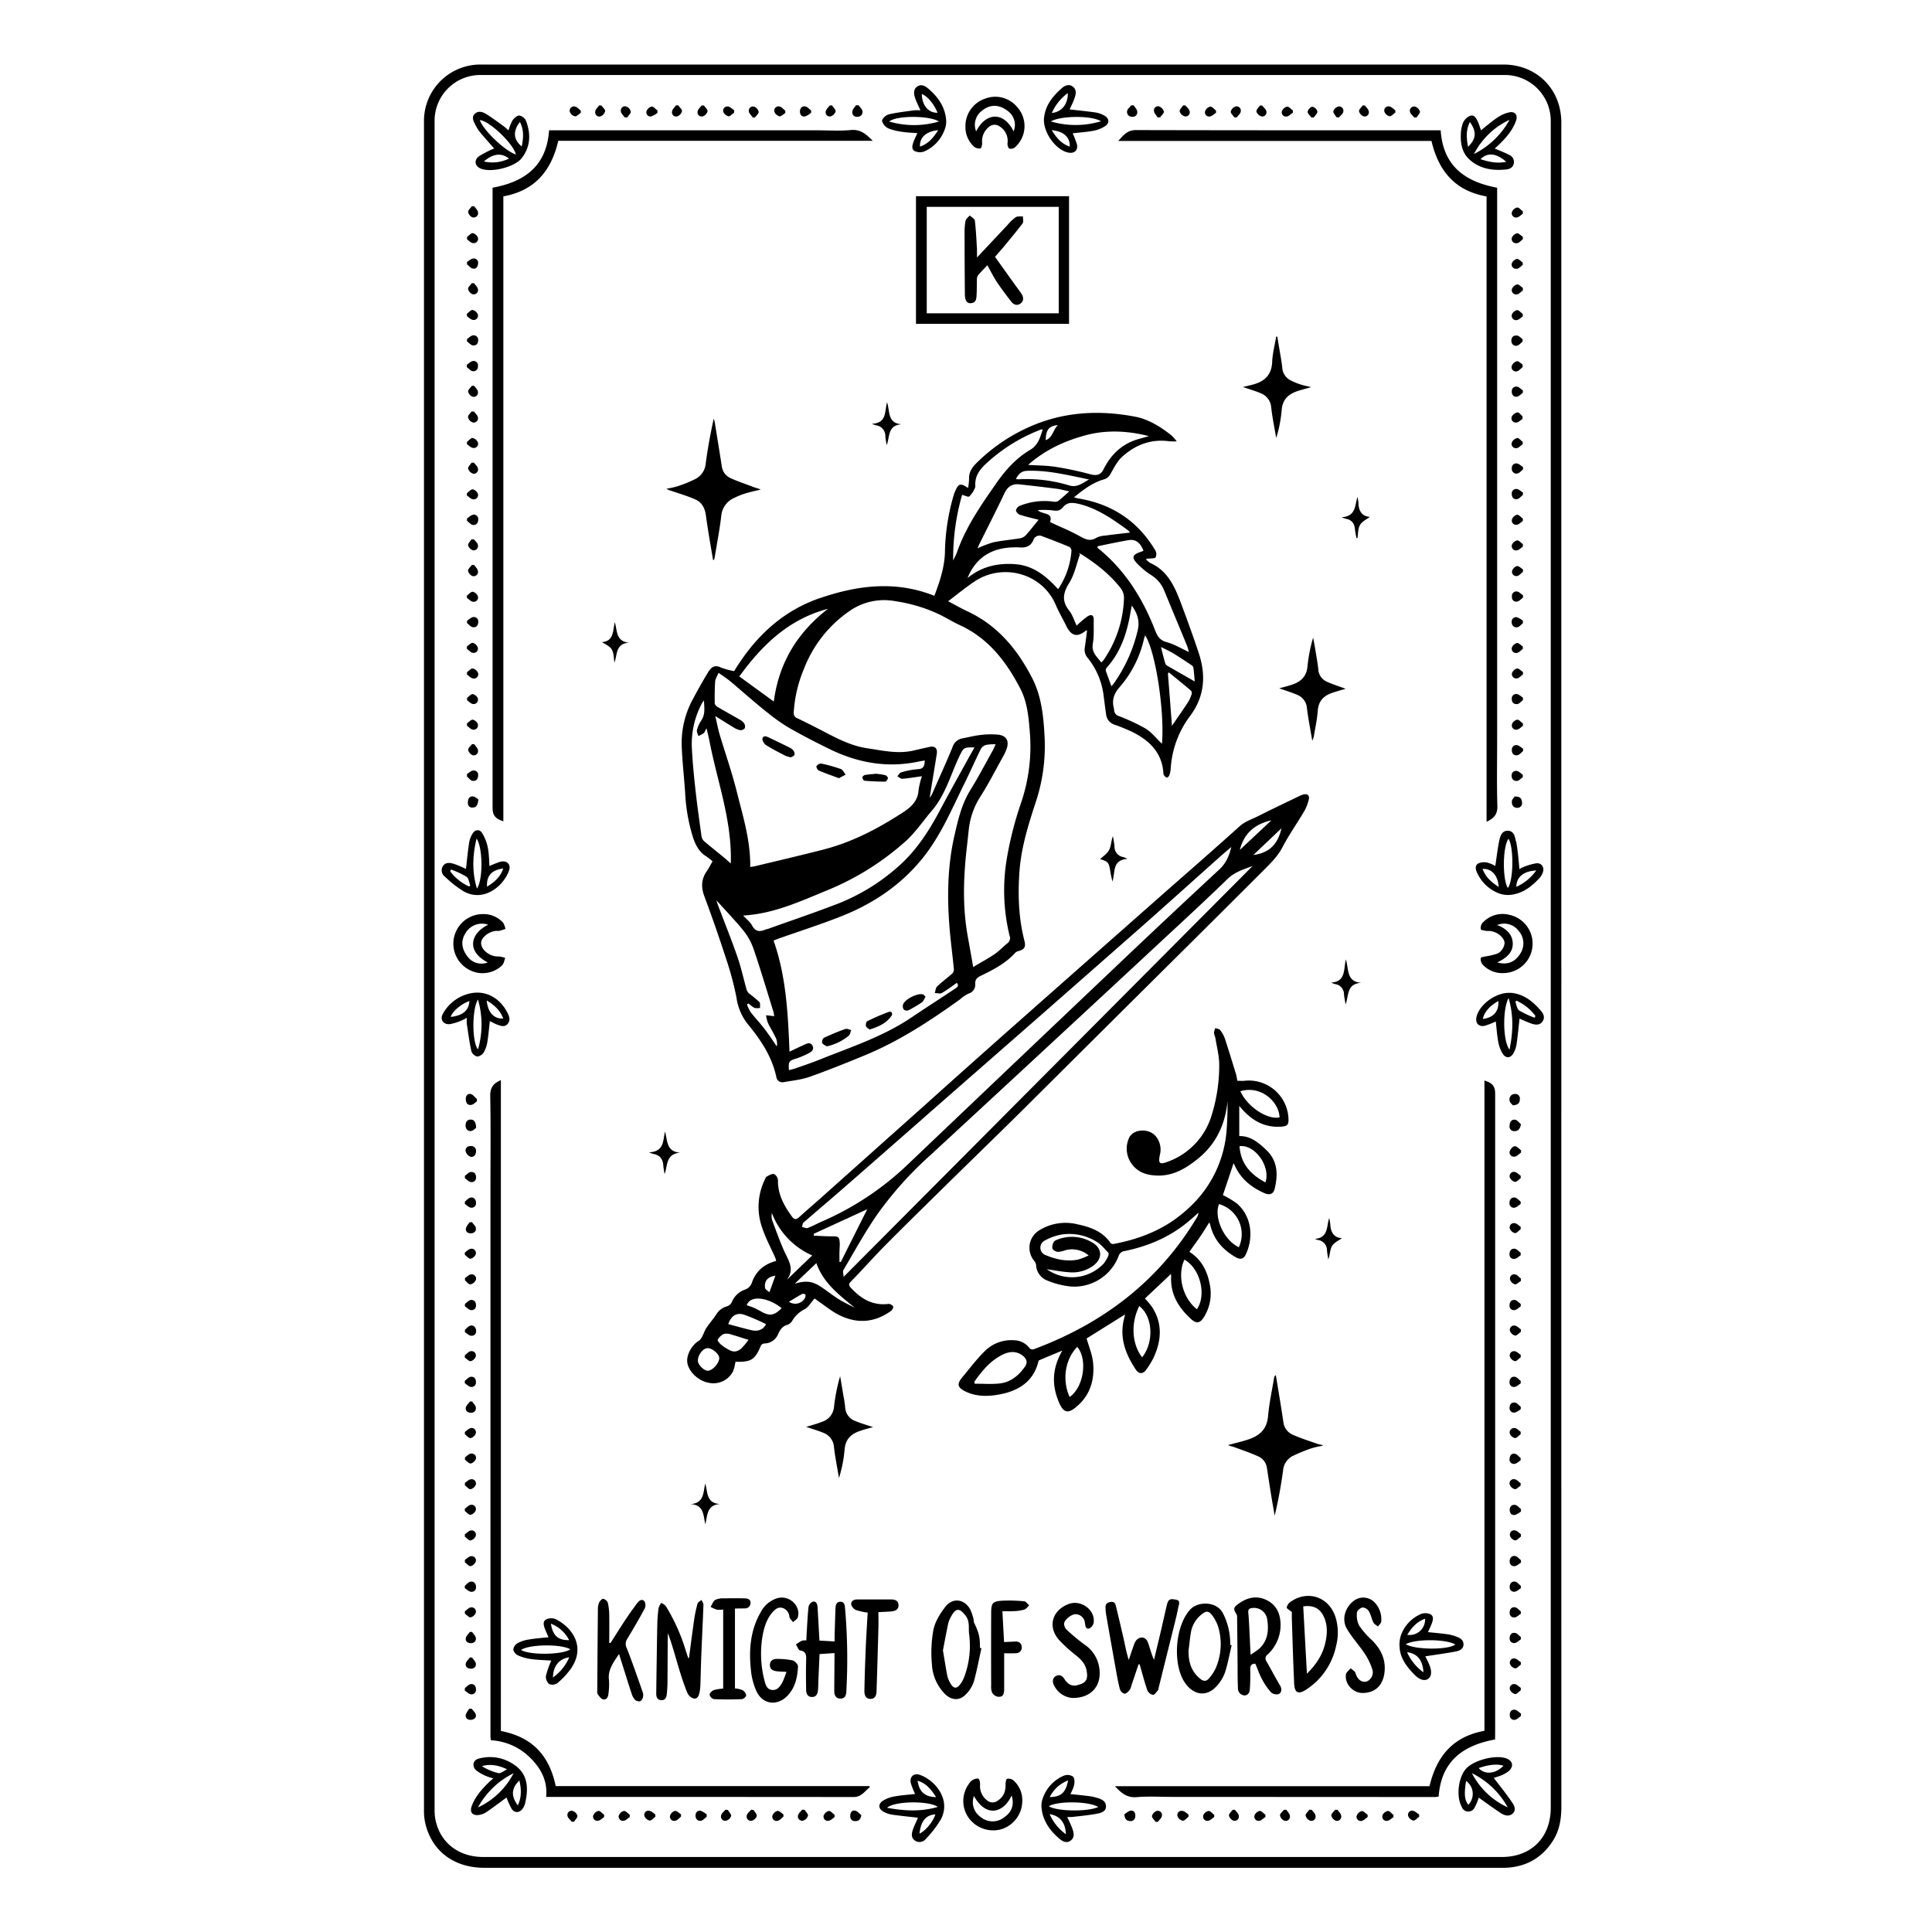 <svg xmlns="http://www.w3.org/2000/svg" viewBox="0 0 750 750"><path d="M522.35,389.91c1.33-3.34.25-8,6.11-8.39-5.85-.4-4.78-5.17-6-9.08-.91,4,0,8.6-5.68,9a6.7,6.7,0,0,0,1.5.58,4,4,0,0,1,3.46,4C521.85,387.29,522.15,388.6,522.35,389.91ZM526,205.5c.09,1.13.37,2.24.57,3.36h.4c.28-1.72.16-3.68,1-5.09s2.52-2.12,3.81-3.12c-3.06-.23-4.37-2.27-4.43-5.4a17.27,17.27,0,0,0-.38-2.34c-1.08,3.37-.55,7.52-6.15,7.88a10.86,10.86,0,0,0,1.49.56C524.65,201.73,525.8,203.14,526,205.5Zm-24.82-57.76a5.93,5.93,0,0,1-3.41-5c-.25-2.49-.75-5-1.15-7.45-.25-1.54-.51-3.07-.77-4.61h-.44c-.55,3.29-1.42,6.57-1.56,9.88-.23,5.25-3.21,7.66-7.82,8.82l-3.54.86c2.4.82,4.63,1.45,6.75,2.34a6.45,6.45,0,0,1,4.26,5.68c.43,3.95,1.26,7.85,1.92,11.77a50.7,50.7,0,0,0,2.12-10.73c.27-4.28,2.69-6.38,6.39-7.56,1.5-.48,3-.87,5.07-1.45-1.75-.43-3-.65-4.16-1.05A27.1,27.1,0,0,1,501.17,147.74Zm10.57,112c-.22-2.23-.64-4.46-1-6.68-.3-1.85-.64-3.69-1-5.53a60.62,60.62,0,0,0-2.19,11.19c-.35,4-2.7,6-6.15,7.12-1.57.52-3.18.91-4.83,1.37,2.43.86,4.78,1.54,7,2.52a6,6,0,0,1,3.77,5.17c.49,4.05,1.3,8.06,2.07,12.65A10.4,10.4,0,0,0,510,286c.56-3.4,1.31-6.78,1.57-10.2.28-3.67,2.27-5.66,5.46-6.79,1.79-.63,3.63-1.11,5.35-1.63-2.38-.88-4.83-1.65-7.17-2.68A5.66,5.66,0,0,1,511.74,259.77Zm4.7,215.81a23.45,23.45,0,0,0-.47-2.72c-1.06,3.31-.26,7.67-5.56,8.1a9.78,9.78,0,0,0,1.25.44,4,4,0,0,1,3.46,4c.08,1.18.34,2.35.52,3.53.68-1.77.59-3.75,1.44-5.18s2.6-2.13,3.82-3.06C518.09,480.49,516.62,478.65,516.44,475.58ZM293.73,656.68c2.41,5,7.94,5.67,11.84,1.73,3.13-3.16,4-7.27,4.21-11.47.05-.79-1.21-2.16-2.08-2.38a30.28,30.28,0,0,0-6.11-.57c-1.49,0-2.62.62-2.71,2.27s1.1,2.31,2.52,2.5c1.17.16,2.35.16,3.9.26a35,35,0,0,1-1.48,3.85c-.88,1.65-2,3.41-4.14,3.17s-2.56-2.3-3-4a41.74,41.74,0,0,1-.9-15.38c.56-4,1.52-8,4.39-11.09,1-1.09,2.26-1.91,3.9-1.27a3.88,3.88,0,0,1,2.38,3.36c.14.75.92,1.38,1.41,2.06.64-.63,1.65-1.16,1.86-1.9,1.23-4.49-3.38-8.74-8-7.39a10.74,10.74,0,0,0-6.28,5.19c-4.19,7.14-4.79,14.93-3.91,22.89A25.15,25.15,0,0,0,293.73,656.68Zm40.21-101.23c1.62-.54,3.29-1,5-1.44-2.38-.8-4.67-1.43-6.85-2.35a5.93,5.93,0,0,1-4-5.42,40.1,40.1,0,0,0-.66-4.31c-.42-2.57-.86-5.14-1.29-7.71a70.53,70.53,0,0,0-2.37,11.84,6.62,6.62,0,0,1-4.6,5.86c-2,.8-4.12,1.35-6.19,2,2.26.77,4.5,1.39,6.61,2.28a6.36,6.36,0,0,1,4.16,5.55c.45,4,1.28,8,1.94,12a51.63,51.63,0,0,0,2.17-10.89C328.13,558.74,330.38,556.63,333.94,555.45Zm1.66-252.37c2.66.23,5.33.35,8,.35.39,0,1-.85,1.08-1.36.05-.35-.61-1.05-1.07-1.17a29.64,29.64,0,0,0-3.55-.53c-1.53.16-2.92.23-4.27.48-.42.07-1.07.64-1,.93C334.77,302.26,335.26,303.06,335.6,303.08ZM332.91,45.32a1.84,1.84,0,0,0,1.88-2.25c-.13-.8-1-1.48-1.51-2.21l-1,0c-.49.77-1.28,1.5-1.39,2.33A1.75,1.75,0,0,0,332.91,45.32Zm81.77,13.91c2.43.51,4-1,3.33-3.38a39,39,0,0,0-1.6-4.11c2.81-.33,5.53-.49,8.18-1a12.58,12.58,0,0,0,4.53-1.85c1.68-1.14,1.45-3-.37-4a10.48,10.48,0,0,0-3.34-1.21c-3.38-.49-6.77-.81-10.17-1.2.62-1.41,1.42-2.93,1.95-4.53s.8-3.22-.79-4.36-3.13-.33-4.33.74c-3.45,3.09-6.27,6.55-6.78,11.46C404.76,51.05,409.62,58.16,414.68,59.23Zm-.15-23.09c.07,4.32-2.41,7.37-6.21,7.71A18.81,18.81,0,0,1,414.53,36.14ZM427.4,47.08a34.14,34.14,0,0,1-19.47.06C411.89,44.84,423.92,44.82,427.4,47.08ZM415.27,56.9c-3.24-1.07-5.18-3.45-7-6.36C412.88,50.94,415.47,53.29,415.27,56.9ZM340,165.1a4.12,4.12,0,0,1,3.69,4.19c.06,1.17.34,2.34.51,3.51,1.33-3.17.21-7.7,5.85-8.1-5.68-.39-4.48-5-5.7-8.53-1,3.61,0,8.08-5.92,8.35A16,16,0,0,0,340,165.1ZM279.57,583.84c-5.57-.2-4.72-4.71-5.81-7.88-.82,3.41-.33,7.52-5.69,7.94,5.38.3,4.87,4.43,5.75,7.82C274.66,588.33,274.25,584.21,279.57,583.84Zm65.26-534a23.11,23.11,0,0,0,5.75,1.38c1.78.28,3.6.31,5.54.47-.57,1.27-1.1,2.32-1.51,3.42-.47,1.28-.86,2.86.53,3.57a4.79,4.79,0,0,0,3.66.11,14.57,14.57,0,0,0,7.83-8.27,8.7,8.7,0,0,0,.69-3.47c-.27-5.37-3.11-9.4-7.07-12.74-1.18-1-2.63-1.75-4.17-.72s-1.38,2.79-.89,4.31,1.33,3.14,2.12,4.93a18.53,18.53,0,0,0-2.49,0c-3.32.47-6.68.83-9.92,1.6-1,.25-2.56,1.72-2.49,2.5A4.45,4.45,0,0,0,344.83,49.81Zm12.31,7.09c-.2-3.59,2.39-5.95,7.05-6.37C362.33,53.44,360.39,55.83,357.14,56.9Zm6.79-13.16c-3.51.09-6-2.86-6.09-7.26C360,37.26,362.7,40.52,363.93,43.74Zm.55,3.41a34.39,34.39,0,0,1-19.29,0C347.86,44.81,360.65,44.78,364.48,47.15ZM378.19,57a3.3,3.3,0,0,0,2.44.62c.34-.06.66-1.39.63-2.13a7.06,7.06,0,0,1,2.56-6.15,3.34,3.34,0,0,1,4.36-.18,6.58,6.58,0,0,1,2.93,6.49c-.05.68.21,1.74.68,2a2.34,2.34,0,0,0,2.1-.36,11,11,0,0,0,.91-15.8,11,11,0,0,0-12.42-3.18,11.22,11.22,0,0,0-7.6,10.56A10.33,10.33,0,0,0,378.19,57Zm3.25-14.2c3.1-2.38,6.48-2.28,9.8.31A6.61,6.61,0,0,1,393.48,51c-3.82-7.79-10.78-7.45-14.55,0A6.87,6.87,0,0,1,381.44,42.8Zm-36.37,350a81.53,81.53,0,0,0-8.43,3.65c-.4.2-.63,1.35-.46,1.91s.95.9,1.41,1.3c3.46-1.08,6.46-2.41,8.45-5.25C346.7,393.5,346.14,392.45,345.07,392.83Zm-16.82,6.62c-2.85,1-5.67,2.17-8.41,3.45a2.09,2.09,0,0,0-.67,2c.27.61,1.21.93,1.78,1.32a20.09,20.09,0,0,0,8.57-4.15c.53-.47.61-1.44.9-2.17C329.69,399.7,328.85,399.24,328.25,399.45ZM256.71,660c1.74.08,2.07-1.34,2.18-2.74s.21-2.51.22-3.76c.05-6,.07-11.92.1-17.88,0-.53.06-1.05.09-1.58,1.67,4.49,2.86,9,4.21,13.52,1,3.22,2,6.44,3.3,9.55a4,4,0,0,0,2.55,2.27c1.57.19,2-1.4,2.27-2.75a18.2,18.2,0,0,0,.26-2.56c.14-4,.21-7.94.37-11.91.26-6.41.59-12.82.82-19.24,0-.6-.49-1.22-.75-1.83-.54.47-1.39.86-1.55,1.44a50.77,50.77,0,0,0-1.31,6.21c-.72,5-1.35,9.94-2,14.91h-.29c-.3-.86-.6-1.73-.88-2.6a73.86,73.86,0,0,0-7.81-17.53c-.37-.57-1.16-.88-1.75-1.3a6.3,6.3,0,0,0-1.08,2,54.65,54.65,0,0,0-.49,6.13c-.14,6.22-.21,12.45-.31,18.67q-.06,4-.1,7.94C254.72,658.36,254.81,659.88,256.71,660ZM358.19,386c-2.11-.5-6.84,1.87-7.6,3.88a2.34,2.34,0,0,0,.24,2,1.85,1.85,0,0,0,1.75.35,46.54,46.54,0,0,0,5.28-3.11c.6-.41.88-1.27,1.45-2.16C358.87,386.5,358.57,386,358.19,386ZM317.81,299.1c2.53,1.08,5.15,2,7.87,3l2.6-1.39c-.62-.75-1.09-1.89-1.88-2.18a58.47,58.47,0,0,0-7.62-2.12,2.24,2.24,0,0,0-1.82,1C316.77,297.71,317.33,298.9,317.81,299.1Zm-20.5-9.9c2.39,1.53,4.94,2.81,7.45,4.13A13.77,13.77,0,0,0,307,294c.46-.28,1.27-.51,1.43-1a2.28,2.28,0,0,0-.51-1.74,4.5,4.5,0,0,0-1.59-1.14c-2.54-1.27-5.11-2.51-7.67-3.73-1-.46-2.22-1.09-2.68.28C295.81,287.37,296.6,288.75,297.31,289.2Zm79.51-171.5c2.27-.13,2.22-1.93,2.3-3.51.11-1.85.05-3.71.12-5.56a2.92,2.92,0,0,1,.38-1.67c1.12-1.36,2.38-2.62,3.66-4,1.35,2.4,2.4,4.55,3.71,6.52,1.72,2.59,3.61,5.07,5.51,7.54.93,1.21,2.24,1.82,3.64.82s1.23-2.51.35-3.86c-.76-1.16-1.63-2.26-2.44-3.39l-7.79-10.89c1.07-1.24,2-2.31,3-3.42,2.6-3.18,5.25-6.31,7.72-9.59.44-.59.1-1.78.12-2.69-.95.09-2.1-.13-2.82.33a18.62,18.62,0,0,0-3.15,3c-3.85,4.08-7.68,8.18-11.86,12.63,0-1.38,0-2.3,0-3.23-.23-3.69-.39-7.41-.83-11.08-.08-.73-1.29-1.34-2-2-.57.7-1.46,1.33-1.63,2.11a24.64,24.64,0,0,0-.36,4.94q0,11.73.11,23.46C374.56,116.59,375.33,117.79,376.82,117.7ZM251.94,447.32a13.49,13.49,0,0,0,1.7.64c2.52.44,3.72,2,3.85,4.48a29.32,29.32,0,0,0,.52,3.34c1.2-3.4.45-7.92,6.12-8.31-5.65-.34-4.9-4.8-6-8.17C257.35,442.8,257.85,447.09,251.94,447.32ZM283.5,185.57a5.77,5.77,0,0,1-3.28-4.48q-1.37-8.64-2.77-17.26a12.92,12.92,0,0,0-.38-1.31c-1.27,5.81-2.34,11.54-3.1,17.31a7.45,7.45,0,0,1-4.08,6.15,52.48,52.48,0,0,1-6.77,2.76,39.87,39.87,0,0,1-4.36,1,3.64,3.64,0,0,0,1.4.66c3.3,1.14,6.67,2.1,9.85,3.52,2.41,1.08,3.59,3.23,4,6,.77,5.83,1.84,11.62,2.78,17.42l.41,0c.09-.37.21-.73.27-1.11.87-5.36,1.91-10.7,2.54-16.08a8.33,8.33,0,0,1,5-6.85,28,28,0,0,1,4.41-1.77c1.93-.59,3.92-1,5.88-1.48a9.67,9.67,0,0,0-2-.69C290,188.1,286.66,187,283.5,185.57ZM415,76.16H355.58v49.55H415Zm-4,45.46H359.76V80.31H411Zm21.65,207a34.32,34.32,0,0,0-.64-4c-.67,1.76-.63,3.73-1.43,5.29s-2.36,2.48-3.52,3.61c3.25,1,3.4,1.24,4,5,.16,1.08.45,2.15.79,3.69,1.17-3.74-.17-8.31,5.82-8.81a14,14,0,0,0-1.5-.67A4.07,4.07,0,0,1,432.63,328.58ZM589,183.83c.81-.13,1.49-1,2.23-1.6,0-.31,0-.62,0-.93-.77-.48-1.51-1.26-2.34-1.38a1.71,1.71,0,0,0-2,1.92A1.8,1.8,0,0,0,589,183.83Zm-.05,49.71c.81-.12,1.52-1,2.27-1.54,0-.31,0-.62,0-.93-.76-.51-1.48-1.31-2.3-1.45a1.72,1.72,0,0,0-2,1.87C586.82,232.84,587.66,233.71,588.91,233.54Zm-2,47.63a1.66,1.66,0,0,0,1.94,2.07c.81-.09,1.54-.95,2.31-1.47,0-.31,0-.62,0-.94-.75-.52-1.55-1.52-2.24-1.45A2.94,2.94,0,0,0,586.92,281.17Zm2-21.67a2.91,2.91,0,0,0-2,1.83,1.67,1.67,0,0,0,2,2c.81-.12,1.52-1,2.27-1.54,0-.31,0-.62,0-.93C590.4,260.38,589.58,259.41,588.89,259.5Zm.07,33.68c.81-.14,1.49-1,2.23-1.6,0-.31,0-.62,0-.93-.78-.48-1.51-1.26-2.34-1.38a1.71,1.71,0,0,0-2,1.92C586.85,292.53,587.71,293.4,589,293.18ZM591.17,251c-.77-.51-1.59-1.48-2.28-1.39a2.88,2.88,0,0,0-2,1.84,1.66,1.66,0,0,0,2,2c.82-.12,1.52-1,2.27-1.54Zm-2.2-7.47c.81-.15,1.48-1,2.22-1.61l0-.93a7.24,7.24,0,0,0-2.35-1.38,1.72,1.72,0,0,0-2,1.94C586.86,242.83,587.72,243.7,589,243.48Zm0,29.82c.82-.14,1.5-1,2.24-1.59,0-.31,0-.62,0-.93-.77-.49-1.5-1.28-2.33-1.4a1.72,1.72,0,0,0-2,1.92C586.85,272.64,587.71,273.51,589,273.3Zm-.06-162.92a2.9,2.9,0,0,0-2,1.84,1.67,1.67,0,0,0,2,2c.81-.12,1.52-1,2.27-1.55,0-.31,0-.62,0-.93C590.4,111.26,589.58,110.29,588.89,110.38Zm0-16c.81-.12,1.5-1,2.25-1.56,0-.31,0-.62,0-.93-.77-.5-1.6-1.46-2.3-1.37a2.93,2.93,0,0,0-2,1.85A1.67,1.67,0,0,0,588.93,94.36Zm-1,214.85c-.24.4-1,1.1-1,1.84-.09,1.35.56,2.53,2.16,2.47a1.78,1.78,0,0,0,1.77-2.15C590.74,310,590.12,309.14,587.93,309.21Zm-1-187.15a1.67,1.67,0,0,0,1.9,2.12c.81-.07,1.55-.91,2.33-1.41,0-.31,0-.63,0-.94-.74-.54-1.51-1.56-2.2-1.51A2.93,2.93,0,0,0,586.92,122.06Zm1.94,181.07c.82-.1,1.54-1,2.3-1.49,0-.31,0-.62,0-.93-.75-.52-1.45-1.34-2.27-1.49a1.71,1.71,0,0,0-2.07,1.82C586.79,302.38,587.61,303.28,588.86,303.13Zm0-198.83c.81-.11,1.52-1,2.27-1.52v-.93c-.76-.51-1.58-1.49-2.27-1.41a2.93,2.93,0,0,0-2,1.82A1.67,1.67,0,0,0,588.9,104.3Zm0,65.73a2.88,2.88,0,0,0-2,1.79,1.67,1.67,0,0,0,1.94,2.07c.82-.1,1.54-1,2.31-1.48v-.93C590.43,171,589.63,170,588.94,170Zm-.14-39.81c-1.17-.17-2,.66-2,1.92s.88,2.2,2.13,2c.8-.14,1.48-1,2.22-1.6,0-.31,0-.62,0-.93C590.37,131.11,589.63,130.33,588.8,130.22Zm0,10a2.92,2.92,0,0,0-1.89,1.9,1.67,1.67,0,0,0,2.07,1.95c.8-.16,1.47-1.07,2.2-1.64l0-.93C590.36,141,589.5,140.1,588.81,140.22Zm.17,19.86a3,3,0,0,0-2.06,1.75,1.67,1.67,0,0,0,1.9,2.12c.81-.08,1.56-.92,2.33-1.42,0-.31,0-.63,0-.94C590.45,161.05,589.67,160,589,160.08Zm-.44,166.4c-.32-1.74-.71-4-3.08-4.06s-3,2.16-3.39,4c-.63,3.16-1,6.37-1.5,9.69a12.55,12.55,0,0,0-3.1-1.33,5.64,5.64,0,0,0-3.63.4c-1.33.89-.86,2.53-.21,3.81a15.4,15.4,0,0,0,8,7.61,10.12,10.12,0,0,0,4.05.76c5-.22,8.74-3,12-6.51a6.57,6.57,0,0,0,1.33-2.19c.73-2-.44-3.81-2.54-3.6a23.87,23.87,0,0,0-5.07,1.49,8,8,0,0,0-1.48.77C589.52,333.64,589.19,330,588.54,326.48Zm-13,10.76c3.63-.2,6,2.41,6.38,7C579,342.53,576.67,340.49,575.51,337.24Zm9.89,7.39c-2.14-3.48-2-16,.25-19.09C587.71,328.86,587.55,341.68,585.4,344.63Zm11-6.72a19.33,19.33,0,0,1-7.69,6.29C588.67,340.47,591.39,338.18,596.35,337.91ZM589,223.59c.82-.14,1.48-1.05,2.22-1.61l0-.93c-.78-.48-1.63-1.41-2.33-1.3a2.87,2.87,0,0,0-1.9,1.89A1.66,1.66,0,0,0,589,223.59Zm-7.5,146.5a22.91,22.91,0,0,1-4.51,1.13c-.76.19-2.07.31-2.15.66a3.19,3.19,0,0,0,.61,2.43,10.28,10.28,0,0,0,8.13,3.44,11.44,11.44,0,0,0,2.17-22.66,10.51,10.51,0,0,0-10.29,3.23,3.13,3.13,0,0,0-.62,2.43c.08.35,1.39.47,2.16.64a6.5,6.5,0,0,0,1,0c2.67.07,5.35,1.93,6,4.14C584.33,366.8,583.22,369.26,581.47,370.09Zm-.26-11a7,7,0,0,1,8.32,2.3,7.31,7.31,0,0,1,.37,9.16c-2,3-4.86,4.13-8.68,3.06,3.24-1.57,6-3.6,6-7.23S584.72,360.44,581.21,359.11Zm7.62-145.46c.82-.08,1.55-.93,2.32-1.43,0-.32,0-.63,0-.94-.74-.53-1.52-1.54-2.21-1.48a2.91,2.91,0,0,0-2.05,1.75A1.67,1.67,0,0,0,588.83,213.65Zm0-9.94c.81-.09,1.54-.94,2.31-1.45,0-.32,0-.63,0-.94-.75-.53-1.54-1.53-2.23-1.47a2.93,2.93,0,0,0-2,1.77A1.67,1.67,0,0,0,588.85,203.71Zm.13-9.94c.81-.15,1.48-1.06,2.21-1.63,0-.31,0-.62,0-.93-.79-.47-1.53-1.25-2.36-1.36a1.72,1.72,0,0,0-1.95,2C586.87,193.14,587.73,194,589,193.77ZM322.45,45.17a3,3,0,0,0,1.94-1.9c.1-.7-.88-1.55-1.37-2.33h-.93c-.54.76-1.4,1.48-1.53,2.32A1.58,1.58,0,0,0,322.45,45.17ZM588.88,154c.81-.1,1.53-1,2.29-1.5,0-.31,0-.62,0-.94-.76-.51-1.46-1.33-2.29-1.48a1.72,1.72,0,0,0-2,1.84C586.8,153.28,587.63,154.17,588.88,154ZM439.47,45.32a1.75,1.75,0,0,0,2-2.06c-.1-.83-.88-1.58-1.35-2.36l-1,0c-.55.72-1.43,1.38-1.57,2.17A1.86,1.86,0,0,0,439.47,45.32ZM568.13,638.24c-.06-1.8-1.58-2.48-3-3a16.77,16.77,0,0,0-3.26-.83c-2.42-.33-4.86-.54-7.53-.82.52-1.17,1.05-2.23,1.47-3.33.47-1.27.89-2.85-.5-3.58a4.74,4.74,0,0,0-3.66-.14,14.26,14.26,0,0,0-7.82,8.29,11.61,11.61,0,0,0-.52,4.44c.19,4.54,2.86,7.85,5.84,10.9,2,2,3.95,2.5,5.26,1.55s1.52-2.89.44-5.5c-.51-1.22-1.14-2.4-1.54-3.24,4-.62,7.92-1.13,11.8-1.87C566.53,640.82,568.19,640.18,568.13,638.24Zm-14.92-9.84a6,6,0,0,1-6.92,6.24C548,631.87,550,629.52,553.21,628.4Zm-7,13c3.94.42,6.12,3.07,6.37,7.8A19.41,19.41,0,0,1,546.24,641.43Zm-.48-3.14c3.93-2.11,15.65-2,19.21.14C562.22,640.54,549.38,640.5,545.76,638.29Zm-15.45,14.55c-1.94.36-3.36-1-4.09-3.35-.23-.74-1.23-1.24-1.88-1.85-.64.82-1.71,1.58-1.83,2.46-.51,3.64,2.81,7.17,6.46,7.14,5.1,0,8.23-3.23,8.59-8.7.32-4.78-1.68-8.56-5-11.85a31.62,31.62,0,0,1-4.93-5.64,9,9,0,0,1-.83-5c0-.76,1.32-1.87,2.18-2a3.15,3.15,0,0,1,2.44,1.45c.8,1.33,1.07,3,1.77,4.39.32.65,1.15,1,1.75,1.56.45-.65,1.26-1.28,1.28-2a9.41,9.41,0,0,0-2.64-7.44,6.07,6.07,0,0,0-7.83-.67c-3.48,2.43-5,7.21-2.92,10.88,2,3.46,4.79,6.43,7,9.78a24.2,24.2,0,0,1,3,6.32A3.83,3.83,0,0,1,530.31,652.84ZM501.5,628.72c.27,8.26.51,16.54.89,24.8.17,3.7,1.62,4.36,4.64,2.39a26.68,26.68,0,0,0,11.67-17.1,20.34,20.34,0,0,0-.3-11.18c-2.59-7.77-10.8-10.5-17.46-5.76A3.56,3.56,0,0,0,499.5,624c-.05.43,1.07,1,2,1.79C501.49,626.48,501.46,627.6,501.5,628.72Zm12.53-.88c1.46,3.44,1.2,7,.31,10.5-1.11,4.43-3.59,8-7,11.39-.48-8.83-.95-17.42-1.43-26.12C509.81,623,512.56,624.39,514,627.84ZM577.08,76.25V319c2.91-1.33,4.3-2.93,4.2-6.17-.27-8.54-.09-17.09-.09-25.64V72.88c-12.6-2.37-21-8.52-21.92-22.29h-3.86c-38.16,0-76.33,0-114.49-.09-3.4,0-4.89,2.12-6.83,4.22H555.7C558.43,66.39,564.85,74.1,577.08,76.25Zm-288,548.12a2.1,2.1,0,0,0,2.27-2c.1-1.4-.93-1.84-2.06-1.88-2.71-.07-5.42-.08-8.13,0a7.33,7.33,0,0,0-3.47.57c-.85.51-1.25,1.79-1.84,2.73a13.12,13.12,0,0,0,2.5,1.1,9.41,9.41,0,0,0,2.39-.09v30.72a17.34,17.34,0,0,0-3.63.56c-.71.29-1.62,1.17-1.64,1.8a2.39,2.39,0,0,0,1.62,1.72c3.63.16,7.28.15,10.91,0,.62,0,1.71-1,1.67-1.51a3,3,0,0,0-1.48-2,10.37,10.37,0,0,0-2.88-.65v-31C286.73,624.38,287.9,624.42,289.07,624.37Zm198.25,21.49c.86,2,1.54,4.07,2.54,5.92a24.76,24.76,0,0,0,3.55,5.18,3.25,3.25,0,0,0,3.06.65c1.13-.72,1.2-2.09.34-3.49-1.82-3-3.4-6.13-5.16-9.16a1.9,1.9,0,0,1,.45-2.71,15.52,15.52,0,0,0,5-11.88c-.11-4.15-1.74-7.52-5.63-9.32s-7.52-.8-10.82,1.62c-1.89,1.38-1.92,2-.65,4a2,2,0,0,1,.23.92q.11,9.32.19,18.65c0,3.17,0,6.35.15,9.51a2.74,2.74,0,0,0,1.08,1.9c1.75,1.11,3.33.33,3.51-1.82.22-2.62.21-5.28.18-7.92C485.37,646.54,485.79,645.85,487.32,645.86ZM485,632.49c-.11-2.18-.21-4.37-.42-6.54-.1-1.11.33-1.54,1.37-1.7a5.2,5.2,0,0,1,5.93,4.09c.71,4.2.44,8.37-2.95,11.59a32.64,32.64,0,0,1-3.46,2.44C485.3,638.67,485.16,635.58,485,632.49Zm-24.16,21.86c3.35,3.88,7.85,4.11,11.33.33a15.49,15.49,0,0,0,3.33-5.33c1.15-3.47,1.78-7.11,2.62-10.69l-.55-.13a25.72,25.72,0,0,0-2.81-12.23c-2.33-4.67-9.62-4.84-12.73-1.47-6,6.47-7,21.88-1.69,28.9C460.49,653.94,460.67,654.15,460.84,654.35Zm.56-13.68c.33-2.49.54-5,1-7.44a11.32,11.32,0,0,1,4.14-6.59c1.66-1.36,2.74-1.33,4,.39a15.41,15.41,0,0,1,2.37,4.52,23.5,23.5,0,0,1-1,16.1,16.57,16.57,0,0,1-2.75,4.07c-.88,1-1.95,1-3.12.07C462.4,648.92,461.31,645.11,461.4,640.67ZM343.18,483.91c7.26-7.35,14.66-14.57,22-21.81C375.45,452,385.76,442,396,431.89Q416,412,436,392.09l28.06-27.86q13.53-13.46,27-26.92c2.55-2.56,5.05-5.09,6.79-8.41,2.51-4.8,5.67-9.26,8.42-13.94a16.83,16.83,0,0,0,1.83-4.75c.31-1.38-.55-2.14-2-1.82a7.73,7.73,0,0,0-1.66.62c-5.37,2.59-10.76,5.14-16.08,7.83-2.41,1.22-5,2-7.15,3.92C469.87,331,458.3,341,446.82,351.16q-27.56,24.32-55.09,48.67-16.22,14.37-32.33,28.84l-40.17,35.87c-3,2.68-6.09,5.29-9.05,8-1.24,1.15-2,.78-2.84-.39-3-4.18-5.45-8.56-5.33-14a3,3,0,0,0-1.54-2.39c-.83-.2-2,.55-2.87,1-.34.18-.49.76-.7,1.17a24.23,24.23,0,0,0-1,18.76c1.33,4,3.37,7.75,5.08,11.62a8.34,8.34,0,0,1,.33,1.18c-4.71,1.24-7.95,4-9.48,8.58a4.3,4.3,0,0,1-2.74,2.6,8.47,8.47,0,0,0-5,4.83,3.15,3.15,0,0,1-1.89,1.62,7,7,0,0,0-4.15,3.14c-1.16,1.8-2.62,3.42-3.82,5.21-.65,1-1,2.13-1.54,3.16a4.58,4.58,0,0,1-1.34,1.82c-2.72,1.59-4.88,5.38-4.56,8.3.37,3.52,4.15,7.24,8.15,8a8.57,8.57,0,0,0,9.6-4.34,16.64,16.64,0,0,0,.95-3.72.7.7,0,0,1,.19-.06c5.94.16,7.46-.84,9.7-6.28a1.72,1.72,0,0,1,1.32-.81,5.84,5.84,0,0,0,5.41-3.74c.77-1.68,1.62-3,3.6-3.51a3.59,3.59,0,0,0,1.79-1.5,11.76,11.76,0,0,1,4.71-4.48c1.58-.76,2.61-2.68,4-4.24,2,1.41,3.95,2.85,5.95,4.26,7.18,5.05,15.52,6.53,23.76.53.47-.34,1-1.37.8-1.69a2.25,2.25,0,0,0-1.78-1c-6.15.79-10.72-2-14.68-6.29-.71-.77-.92-1.39,0-2.33C334.62,493.12,338.77,488.39,343.18,483.91Zm143.36-152,10.94-10.38C496.09,327.57,492.85,331.13,486.54,331.89Zm7-13.45-12.23,11.47C482.88,323.66,486.84,320,493.57,318.44ZM312,474.53c4.88-4.27,9.86-8.44,14.75-12.71q17.65-15.4,35.26-30.9,19.88-17.42,39.76-34.81,20.61-18.08,41.19-36.19c10.13-8.94,20.17-18,30.26-27,1.57-1.41,3.19-2.75,4.79-4.13-.83,3.32-2,6.23-4.56,8.63q-20.49,19-40.71,38.23-40.14,38.1-80.21,76.27a113.43,113.43,0,0,1-33.2,22.15c-1.95.83-3.8,1.89-5.78,2.63-.61.23-1.49-.26-2.25-.42C311.5,475.71,311.55,474.9,312,474.53Zm14,8.31c-.13-2.76-.42-2.91-3.16-2.89-2.3,0-4.61-.17-6.92-.26,0-.25,0-.48-.05-.72l20.8-9.55-10.28,20.49-.52-.06c0-1.09,0-2.17,0-3.24C325.87,485.35,326,484.09,326,482.84Zm-25,12.39-2.32,6.43c-.59-.57-1.61-1.08-1.69-1.71C296.63,497.2,298.09,495.62,301,495.23Zm-26.22,36.9c-1.54,0-3.93-2.42-3.88-4,.08-2.24,2-4.72,3.76-4.78s4.56,2.25,4.55,3.86C279.17,529.25,276.56,532.11,274.74,532.13Zm13.09-8.72c-1.87,1.58-3.32,1.58-5.41.3a18.7,18.7,0,0,1-2.61-1.77c-.56-.5-1.41-1.56-1.25-1.82a5.52,5.52,0,0,1,2.38-2.29,5.46,5.46,0,0,1,3.08.29c2,.55,4,1.25,6.52,2A25.23,25.23,0,0,1,287.83,523.41Zm3.76-7.06c-2.95-.68-5.86-1.52-8.93-2.33,1.18-3.26,3.16-4.6,6.19-3.65a79.07,79.07,0,0,1,8.49,3.67C296.29,516.17,294.32,517,291.59,516.35Zm4.05-7.12c-.93-.5-1.84-1-2.8-1.45s-2-.74-3-1.1c1.5-4.18,8.5-2.89,13.55,1.13C300.62,510.66,298.9,511,295.64,509.23Zm9.78-12.39c3.14-4.21.61-7.54-1-11.09-1.74-3.92-3.2-8-4.69-12a6.24,6.24,0,0,1-.13-2.85,29.3,29.3,0,0,0,15.66,16.45Zm7.19,6.7a4.29,4.29,0,0,1-6.38,1.79c1.72-1,3.37-2.07,5.08-3a1.48,1.48,0,0,1,1.26.18C312.74,502.6,312.73,503.23,312.61,503.54Zm19.27,4.2c-2.15-1.14-4.38-2.18-6.45-3.47-2.35-1.47-4.51-3.24-6.82-4.76-3.28-2.16-5.88-2.47-10.13-1.17l8.39-8C319.72,498.29,325.94,502.78,331.88,507.74Zm-4.42-12.07c0-.89-.46-2-.08-2.65,4.26-7.23,8.32-14.62,13.08-21.52a139.85,139.85,0,0,1,20.61-23q46-42.5,91.84-85.1c7.92-7.34,15.84-14.68,23.59-22.2,2.79-2.72,6.27-3.74,9.7-5Zm174.29,69.57a61.23,61.23,0,0,1,7.29-3,33.15,33.15,0,0,1,4.36-1c0-.1,0-.19,0-.28a16.69,16.69,0,0,1-1.89-.41c-3.29-1.17-6.63-2.21-9.8-3.63a6.09,6.09,0,0,1-3.53-4.78c-.38-2.56-.77-5.11-1.19-7.66-.57-3.55-1.16-7.09-1.75-10.65a1.38,1.38,0,0,0-.68,1c-.81,5-1.91,9.91-2.34,14.91s-3.11,7.41-7.25,8.91c-2.17.79-4.44,1.28-6.67,1.9-.54.15-1.08.27-1.62.41a10.32,10.32,0,0,0,2.16.72c3.27,1.21,6.59,2.31,9.74,3.77a5.77,5.77,0,0,1,3.22,4.54q.79,5.21,1.62,10.4c.44,2.68.91,5.36,1.37,8,1.4-5.84,2.45-11.63,3.25-17.46A7,7,0,0,1,501.75,565.24ZM586.92,82.33a1.67,1.67,0,0,0,1.92,2.09c.81-.09,1.55-.94,2.32-1.45,0-.31,0-.62,0-.93-.74-.54-1.53-1.55-2.22-1.49A2.94,2.94,0,0,0,586.92,82.33ZM456.51,621c-2.33-.48-3-.17-3.55,2.12-.76,3.16-1.44,6.33-2.18,9.49-.91,3.92-1.86,7.84-2.8,11.75-1-2.24-1.54-4.48-2.31-6.65s-2.81-2.71-4.48-1.06a5.24,5.24,0,0,0-1,1.9c-.71,1.94-1.37,3.9-2,5.85-.91-2.83-1.41-5.56-2-8.27-1-4.31-2-8.61-3.06-12.91-.27-1.11-.95-1.57-2.22-1.3s-1.76.85-1.74,2a18.12,18.12,0,0,0,.21,2.76q1.86,10.67,3.77,21.31c.47,2.61.92,5.22,1.6,7.78a2.7,2.7,0,0,0,1.76,1.73c.65,0,1.51-.79,2-1.44a6,6,0,0,0,.78-2c.91-2.66,1.8-5.34,2.71-8l.41.08c1,3.36,1.85,6.76,3,10.06a3.11,3.11,0,0,0,2.19,1.76c.61,0,1.33-1.14,1.95-1.82.15-.17.12-.51.19-.76q3.42-13.76,6.84-27.52c.41-1.67.69-3.37,1.1-5C457.9,621.73,457.66,621.23,456.51,621ZM449.39,45.57l.95,0c.53-.76,1.55-1.58,1.47-2.27a3,3,0,0,0-1.88-2A1.58,1.58,0,0,0,448,43.21C448.09,44,448.89,44.78,449.39,45.57Zm-125.52,611c0,1.56.65,2.8,2.39,2.82s2.19-1.21,2.28-2.69a227.64,227.64,0,0,0-.52-32.72c-.1-1.14-.41-2.18-1.78-2.19s-1.84,1.13-1.89,2.31c-.15,3.71-.25,7.41-.36,11.11,0,.64,0,1.29,0,2l-5.89-.34c0-.82-.08-1.48-.11-2.13-.21-3.63-.39-7.26-.62-10.9-.08-1.12-.5-2.34-1.81-2.08a2.81,2.81,0,0,0-1.68,2c-.38,3.28-.5,6.59-.71,9.89-.07,1-.1,2.08-.15,3.16a5.7,5.7,0,0,0-1.75.12,20.64,20.64,0,0,0-2.31,1.44c.54.81,1,2.21,1.64,2.32,2.36.4,2.4,1.82,2.35,3.69-.11,3.9-.08,7.81,0,11.71,0,1.41.63,2.7,2.32,2.68s2.16-1.34,2.28-2.74.11-2.78.17-4.17c.14-3.28.29-6.56.43-9.75l5.8-.39v2C323.93,647.93,323.87,652.23,323.87,656.53ZM529.36,45.17a1.63,1.63,0,0,0,2-1.94c-.11-.82-1-1.54-1.51-2.3H529c-.52.76-1.5,1.57-1.43,2.27A2.89,2.89,0,0,0,529.36,45.17Zm-69.47,0a1.62,1.62,0,0,0,1.91-2.05c-.16-.81-1.07-1.48-1.64-2.21l-.89,0c-.48.79-1.42,1.65-1.32,2.35A2.91,2.91,0,0,0,459.89,45.17Zm59.85.44c.59-.7,1.5-1.32,1.69-2.13a1.65,1.65,0,0,0-1.83-2.14,2.92,2.92,0,0,0-2,1.8c-.13.69.77,1.58,1.21,2.38Zm29.24,0,.92,0c.48-.78,1.43-1.64,1.32-2.33a3,3,0,0,0-1.92-1.9,1.64,1.64,0,0,0-1.93,2.06C547.52,44.2,548.42,44.87,549,45.6Zm35.57,20.2c1.39-.13,2.76-.67,3.1-2.33a3,3,0,0,0-1.88-3.4c-1.73-.92-3.6-1.59-5.51-2.41.44-.4.92-.83,1.39-1.28,2.89-2.76,5.53-5.73,6.89-9.58.73-2.09-.37-3.6-2.51-3.22a12.74,12.74,0,0,0-4.67,2c-2.24,1.48-4.27,3.28-6.44,5-.39-1.1-.71-2.24-1.2-3.31-.58-1.28-1.38-2.84-3-2.34A5.34,5.34,0,0,0,568,47.54a12.8,12.8,0,0,0-.9,4.63c-.16,3.54.48,7,3.11,9.53C574.18,65.48,579.24,66.33,584.55,65.8Zm.13-3c-3.55.77-6.73,0-9.93-1C577.34,59.09,580.87,59.41,584.68,62.79ZM586,46.51a32.15,32.15,0,0,1-13.8,13.27A29.5,29.5,0,0,1,586,46.51Zm-15.41.82c2.47,3.51,2.77,6.33-.71,9.66C569.29,53.61,569,50.46,570.63,47.33Zm-31.18-2.2c.7.07,1.5-.91,2.26-1.43v-.87c-.76-.53-1.47-1.37-2.3-1.51a1.62,1.62,0,0,0-1.95,2A2.82,2.82,0,0,0,539.45,45.13Zm-59.3.46c.53-.75,1.4-1.44,1.53-2.25a1.64,1.64,0,0,0-2-2,2.83,2.83,0,0,0-1.85,1.94c-.09.69.88,1.52,1.38,2.29Zm-10.4-.4c.83-.1,1.57-.91,2.35-1.4,0-.29,0-.58,0-.87-.74-.56-1.5-1.58-2.22-1.54a2.84,2.84,0,0,0-2,1.73A1.61,1.61,0,0,0,469.75,45.19Zm19.94,0a1.63,1.63,0,0,0,1.94-2c-.15-.81-1.07-1.48-1.63-2.22l-.89,0c-.49.79-1.44,1.65-1.34,2.35A2.89,2.89,0,0,0,489.69,45.17Zm20.37.41c.51-.78,1.5-1.63,1.39-2.32a2.73,2.73,0,0,0-1.92-1.87c-.65,0-1.77,1.16-1.86,1.9s.91,1.53,1.44,2.29Zm-10.42-.39c.82-.13,1.54-1,2.3-1.47,0-.29,0-.58,0-.87-.75-.53-1.55-1.53-2.26-1.48a2.9,2.9,0,0,0-2,1.79A1.62,1.62,0,0,0,499.64,45.19ZM192.82,361.36a5.5,5.5,0,0,0,1,0c.8-.2,1.59-.49,2.38-.74a7,7,0,0,0-.89-2.43,10.28,10.28,0,0,0-8-3.34,11.47,11.47,0,0,0-5.6,21.39,11,11,0,0,0,13.21-1.49c.68-.69.82-1.9,1.21-2.87a9.67,9.67,0,0,0-2.63-.59c-3.1.16-6.52-2.28-6.73-5C186.6,364.07,189.76,361.47,192.82,361.36Zm-3.48,12.26a6.65,6.65,0,0,1-7.74-2.16c-2.55-3.2-2.8-6.43-.73-9.47a7.31,7.31,0,0,1,8.65-3C182.73,362.22,180.79,369.22,189.34,373.62Zm208.22,248a58.92,58.92,0,0,0-8.08-.25c-4.15.2-4.7.8-4.71,4.86q-.06,14.1,0,28.19a5.7,5.7,0,0,0,.4,2.7,3.34,3.34,0,0,0,2.14,1.54c2,.21,2.54-.75,2.51-3.29,0-4.47,0-9,0-13.6a44.81,44.81,0,0,0,4.68,0,2.2,2.2,0,0,0,2.12-2.61c-.16-1.42-1.24-2-2.57-1.92s-2.74.13-4.27.21c-.22-4-.43-7.89-.65-12,1.65,0,3,.07,4.4,0a18.2,18.2,0,0,0,4.1-.6c.73-.23,1.26-1.07,1.89-1.64C398.86,622.61,398.26,621.65,397.56,621.59Zm20.68,32.58c-2.29.55-3.81-.51-5-2.36-.79-1.26-1.91-2-3.33-1.2s-1.45,2.3-.71,3.66a8.69,8.69,0,0,0,7.1,4.85c7.16.06,11.23-4.51,10.52-11a13.08,13.08,0,0,0-5.79-9.71,76,76,0,0,1-7-5.83,3.29,3.29,0,0,1-.95-2.25c0-1.52,2.85-3.73,4.45-3.73a3.71,3.71,0,0,1,3.65,3.47c.16,1.09.28,2.43,1.7,2.06a3.16,3.16,0,0,0,1.68-2.24c.69-5-5-9.08-9.79-7.22-6.38,2.5-8.14,8.75-3.69,13.89a57.58,57.58,0,0,0,6.89,6.24c1.88,1.57,3.44,3.24,3.86,5.79C422.43,652,421.6,653.37,418.24,654.17Zm-7.52-110.72c2,5.18,3.79,5.77,7.93,1.94,4.78-4.42,6.3-10.24,5.68-16.48-.31-3.13-1.62-6.16-2.51-9.35,4.69-2.92,9.72-6.08,14.93-9.33-.13.58-.22,1-.33,1.44-2,7.48.51,14,4.55,20.05,1.17,1.75,2.87,1.65,4-.06a32.5,32.5,0,0,0,2.81-4.56c3.11-6.7,3.62-13.38-.62-19.85a34.3,34.3,0,0,0-2.69-3.2l10.12-9.55c0,.54.06.78.05,1-.37,6.78,2.82,12,7.55,16.37,2.3,2.15,3.73,1.86,5.35-.9a17.12,17.12,0,0,0,2.19-11.87c-.92-5.35-3.09-10.08-8-13.16,1.39-2,2.71-3.8,4-5.66s2.39-3.7,3.73-5.8c.2.57.3.8.36,1,1.35,5.73,4.94,9.71,9.91,12.56,1.84,1,3.05.7,3.92-1.16,2.9-6.21,2.53-14.59-3.61-19.81a36.89,36.89,0,0,0-5.31-3.17c1.34-4,2.71-8.1,4.14-12.37l.57,1.12c2.37,5.08,6.45,8.32,11.44,10.51,2,.87,3.45.33,3.93-1.63,1.34-5.52,1.27-10.86-3.22-15.12-3-2.89-6.26-5.55-10.51-5.41v-11.7c.86,1,1.28,1.47,1.73,1.94,4,4.21,8.74,6.56,14.69,6.08,2.24-.17,2.77-.69,2.69-3a15.41,15.41,0,0,0-17.1-14.79c-.85.09-1.71,0-2.75,0-.18-.9-.27-1.7-.49-2.46-1.43-4.67-2.85-9.35-4.38-14a11,11,0,0,0-1.84-3.26c-.35-.45-1.21-.5-1.84-.73a5.83,5.83,0,0,0-.51,1.74c0,.78.45,1.53.57,2.31.54,3.45,1.49,6.91,1.45,10.36a65.13,65.13,0,0,1-3.1,19.93,27.53,27.53,0,0,1-16.94,17.55c-3.15,1.21-3.67.62-3-2.66a8.15,8.15,0,0,0-1.49-7.14c-2.8-3.48-9.31-3-10.66,1a10,10,0,0,0,2,10.57c2.35,2.61,5.43,3.41,8.76,3.57,6.48.32,11.58-2.8,16.34-6.67,7-5.72,10.45-13.32,11.33-22.25,0,3.73-.07,7.42-.36,11.1a45.26,45.26,0,0,1-14.79,30.49c-8.3,7.8-18.19,11.86-29.13,13.9a1.39,1.39,0,0,1-1.16-.38c-3.07-4.54-7.86-6.2-12.81-7.25a19.33,19.33,0,0,0-14.92,2.37,7.92,7.92,0,0,0-1.93,11.77,3.19,3.19,0,0,1,.75,1.53,6.83,6.83,0,0,0,4.55,6.23,32.24,32.24,0,0,0,9,2.25,18.46,18.46,0,0,0,18.47-11.74,2.84,2.84,0,0,1,2.49-2.06c9.22-1.91,17.67-5.52,24.9-11.68,1.23-1,2.43-2.12,3.64-3.18a4,4,0,0,1-.64,1.89c-14.78,24.66-36.3,41-63,51a1.63,1.63,0,0,1-2.17-.62,7.82,7.82,0,0,0-5.93-2.77A14.65,14.65,0,0,0,382,524.79c-3,3-5.59,6.47-8.34,9.75-2.36,2.81-2,4.13,1.31,5.71,4.23,2,8.82,1.87,13.09,1.06,7.12-1.35,13-4.79,15-12.59.06-.25.16-.59.34-.66,2.85-1.22,5.72-2.41,9-3.77C408.66,530.76,408.2,537,410.72,543.45ZM491.24,459c-5.73-3-9.62-7.27-10.05-14.05C487.11,444.16,493.35,452.82,491.24,459Zm5.48-25.23c-4.73,1-12.55-4.14-15.21-10.17C489.61,421.21,496.49,427.79,496.72,433.72Zm-23.48,33.66a12.13,12.13,0,0,1,7.68,16.74C475.16,481.49,471.11,472.64,473.24,467.38Zm-43.05,20.18a12.36,12.36,0,0,1-1.83,3,16.89,16.89,0,0,1-22,2.09c2.93.42,5.71,1,8.52,1.17a13.66,13.66,0,0,0,9.74-2.69c3.48-2.76,3.25-6.66-.64-8.87a15.38,15.38,0,0,0-13.21-1.21c-.61.22-1.4.5-1.66,1a3.83,3.83,0,0,0-.56,2.66,2.85,2.85,0,0,0,2.2,1.21,11.92,11.92,0,0,0,3.07-.7,9.89,9.89,0,0,1,8.79,2.1,27.62,27.62,0,0,1-4,1.57c-4.38.92-8.57,0-12.61-1.67a3.09,3.09,0,0,1-.49-5.66,20.84,20.84,0,0,1,6.83-2.4A20.08,20.08,0,0,1,425.62,482c1.77,1,3.14,2.78,4.61,4.28C430.44,486.52,430.37,487.21,430.19,487.56ZM459.8,489c6.09,3.37,8.67,13.63,4.84,19.24C459.13,504,456.87,495.08,459.8,489Zm-17.56,18c5.28,3.94,5.85,14,1.13,19.92C439.37,521.71,438.92,513.73,442.24,507.05Zm-24.09,15.83c4.15,4.79,2.59,15.65-2.92,19.49C412.24,535.66,413.45,527.76,418.15,522.88Zm-20.38,7.85c-2.45,3.51-5.68,6-10,6.41-3.1.29-6.26.06-9.4.06,0-.25-.09-.49-.14-.74,3-4.3,6.3-8.29,11.14-10.61,2.65-1.27,5.43-1.44,8,.75C398.89,528,398.78,529.28,397.77,530.73ZM519.22,702.57l-.92,0c-.54.74-1.55,1.52-1.49,2.22a2.86,2.86,0,0,0,1.76,2,1.65,1.65,0,0,0,2.08-1.91C520.56,704.07,519.72,703.33,519.22,702.57ZM393.38,691.1a3.14,3.14,0,0,0-2.43-.57c-.35.08-.61,1.41-.59,2.17.07,2.64-.71,4.79-3,6.28a3.28,3.28,0,0,1-4.19-.08,7,7,0,0,1-2.7-6.27c0-.74-.21-1.92-.68-2.14s-1.59.15-2.27.53a5.32,5.32,0,0,0-1.47,1.58,11.29,11.29,0,0,0,.05,13.18,11.75,11.75,0,0,0,12.68,4.31,11.55,11.55,0,0,0,8.07-10.87A10.26,10.26,0,0,0,393.38,691.1Zm-3.52,14.36a7.26,7.26,0,0,1-9.16-.08,7,7,0,0,1-2.62-8.18c4.89,8.75,11.63,6.39,14.64-.2C393.81,700.58,392.8,703.42,389.86,705.46ZM357.06,689c-2.44-.83-4.11.88-3.44,3.36a36.7,36.7,0,0,0,1.6,4.06c-2.65.3-5.27.48-7.84.93a12.94,12.94,0,0,0-4.43,1.56c-2.24,1.36-2.06,3.38.28,4.53a10.09,10.09,0,0,0,3,1c3.37.47,6.76.81,10.14,1.2-.62,1.43-1.44,3-2,4.67s-.7,3.24.95,4.29a3.12,3.12,0,0,0,4.14-.8,39.84,39.84,0,0,0,5.84-7.63C369.35,698.3,362.65,690.88,357.06,689Zm-.11,22.8c.52-4.9,2.52-7.26,6.17-7.45C362.18,707.21,359.37,710.66,357,711.78Zm-12.62-10c2.79-2.65,16.18-2.86,19.72-.36C357.38,703.39,351,703,344.33,701.77Zm11.88-10.52c3.43,1,5.33,3.48,7.18,6.36C358.17,697.58,356.66,694.55,356.21,691.25ZM378,652.91c1.24-4.29,2-8.7,3-13.07l-.58-.12c0-4.36-.32-5.62-2.36-10-.1-.22,0-.54-.05-.78a20.7,20.7,0,0,0-1.33-4.1c-2.3-4.17-6.87-4.79-9.77-1-2,2.61-3.92,5.71-4.56,8.86a49.09,49.09,0,0,0-.58,13.38,17.66,17.66,0,0,0,5.11,11.57c2.53,2.47,5.66,2.66,8.07.1A12.58,12.58,0,0,0,378,652.91Zm-5,.56c-1.51,2.31-2.86,2.22-4.19-.25a10,10,0,0,1-1.09-2.75c-.6-3.16-1.09-6.35-1.67-9.81.66-3.41,1.31-7,2.06-10.5a10.64,10.64,0,0,1,1.15-2.72c1.82-3.36,3.3-3.22,5.6-.21,1.72,2.27,1.05,4.69,1.34,7a34.62,34.62,0,0,1-1.61,16A14.85,14.85,0,0,1,373.06,653.47Zm66,49.42c-.88.08-1.69.9-2.53,1.39.15,1.77.73,2.48,2,2.63a1.82,1.82,0,0,0,2.24-1.87C440.83,703.89,440.31,702.77,439,702.89Zm-93-77.34c1.47-.14,2.87-.66,2.8-2.45s-1.39-2.18-2.81-2.19c-4.44,0-8.88,0-13.31,0-1.26,0-2.41.66-2.23,2a3.3,3.3,0,0,0,1.87,2.11,25.27,25.27,0,0,0,4.51,1c-.26,4.64-.56,9.19-.75,13.75-.23,5.55-.43,11.12-.52,16.68,0,1.5.45,3.08,2.38,3.05s2.29-1.56,2.34-3.11q.39-12.21.72-24.43c.06-2,0-4,0-6.13C342.74,625.73,344.39,625.71,346,625.55Zm153.35,77-.91,0c-.56.74-1.59,1.49-1.55,2.19a2.87,2.87,0,0,0,1.73,2.06,1.66,1.66,0,0,0,2.12-1.87C500.69,704.1,499.87,703.35,499.38,702.58Zm9.82,0h-.92c-.51.76-1.49,1.58-1.41,2.27a2.89,2.89,0,0,0,1.83,2,1.65,1.65,0,0,0,2-2C510.59,704,509.73,703.3,509.2,702.55ZM487,704.75a1.63,1.63,0,0,0,1.9,2.07c.84-.13,1.57-1,2.34-1.46,0-.29,0-.58,0-.86-.74-.54-1.53-1.55-2.23-1.5A2.87,2.87,0,0,0,487,704.75Zm-19.88,0a1.63,1.63,0,0,0,1.9,2.07c.83-.13,1.56-.94,2.34-1.45,0-.29,0-.58,0-.87-.75-.54-1.52-1.54-2.23-1.5A2.88,2.88,0,0,0,467.08,704.75Zm12.32-2.2h-.91c-.53.75-1.52,1.55-1.45,2.25a2.85,2.85,0,0,0,1.81,2,1.65,1.65,0,0,0,2-1.95C480.78,704,479.92,703.31,479.4,702.55ZM459,703a1.62,1.62,0,0,0-1.88,2.08,2.86,2.86,0,0,0,2.05,1.73c.71,0,1.48-1,2.22-1.55,0-.29,0-.57,0-.87C460.59,703.86,459.85,703.05,459,703Zm-9.95,0a2.91,2.91,0,0,0-1.85,1.94c-.09.7.88,1.53,1.39,2.3h.89c.55-.75,1.43-1.45,1.56-2.26A1.63,1.63,0,0,0,449.07,703Zm-23.17-5.05a13.86,13.86,0,0,0-2.69-.64c-2.49-.33-5-.57-7.67-.86a16.52,16.52,0,0,0,1.48-3.57c.18-1.06.17-2.68-.47-3.21a3.89,3.89,0,0,0-3.41-.41,14.71,14.71,0,0,0-8.37,9,8,8,0,0,0-.47,2.93c.31,5.3,3.09,9.29,7,12.61,1.23,1.05,2.73,1.88,4.33.72s1.29-2.84.78-4.36-1.33-3.12-2.09-4.82a19.78,19.78,0,0,0,2.05,0c3.21-.39,6.44-.68,9.61-1.28,1.56-.3,3.48-.87,3.38-3C429.24,699.06,427.5,698.44,425.9,697.91Zm-11.23-6.77c-.89,4.34-2.37,6.37-7.15,6.45A13.19,13.19,0,0,1,414.67,691.14Zm-7.23,13.07c4,.56,6.27,3.38,6.34,7.79A19.25,19.25,0,0,1,407.44,704.21Zm-.33-3c3.08-2.17,15.59-2.08,19.24.23C422.2,703.4,410.26,703.2,407.11,701.17ZM262,703a2.85,2.85,0,0,0-1.9,1.89,1.65,1.65,0,0,0,2.07,1.92c.81-.16,1.48-1,2.2-1.61l0-.89C263.58,703.83,262.73,702.9,262,703Zm-31.72,1.75a1.65,1.65,0,0,0,1.92,2.06c.82-.1,1.55-.92,2.32-1.42,0-.31,0-.6,0-.9-.75-.54-1.52-1.54-2.22-1.49A2.84,2.84,0,0,0,230.31,704.75Zm21.83-1.8a1.62,1.62,0,0,0-1.95,2,2.89,2.89,0,0,0,2,1.79c.7.07,1.49-.93,2.25-1.46,0-.3,0-.6,0-.9C253.68,703.89,253,703.08,252.14,703Zm-11.89,1.79a1.65,1.65,0,0,0,1.92,2.07c.82-.1,1.56-.92,2.33-1.42l0-.89c-.75-.54-1.53-1.55-2.24-1.5A2.84,2.84,0,0,0,240.25,704.74Zm-55.53-39.16c-.18-.83-1.05-1.51-1.61-2.26l-.86,0a8,8,0,0,0-1.42,2.37c-.21,1.23.7,2,1.91,1.95S185,666.89,184.72,665.58Zm15.2,19.7a16.28,16.28,0,0,0-14.13-2.56c-2.2.58-2.62,3-.88,4.55a16.46,16.46,0,0,0,3.74,2.15,22.86,22.86,0,0,0,2.86.94c-.68.62-1.18,1-1.65,1.49-2.78,2.69-5.33,5.56-6.7,9.25-.89,2.39.26,3.83,2.78,3.46a7.25,7.25,0,0,0,2.93-1.11c2.66-1.82,5.23-3.78,7.79-5.66a31.78,31.78,0,0,0,1.92,4.28c1.15,1.84,3.13,1.79,4.38,0a5.71,5.71,0,0,0,.91-2C205.13,694.49,205.14,689.06,199.92,685.28Zm-12.85.35c3.43-1,6.6-.3,9.82,1.21-1.15.54-2.42,1.68-3.43,1.48A22.37,22.37,0,0,1,187.07,685.63Zm-1.49,16a31.84,31.84,0,0,1,13.82-13.26A29.52,29.52,0,0,1,185.58,701.62Zm16.07-10.46c.76,3.32.93,6.46-.61,9.68C198.71,697.74,198.06,694.57,201.65,691.16Zm14.11,2.19c-2.57-12.22-9.39-19.11-21.29-21.39V419.31c-3,1.25-4.19,3-4.13,6.16.22,11.86.09,23.72.09,35.58q0,106.55,0,213.1a11.81,11.81,0,0,0,.17,1.42,23.26,23.26,0,0,1,15.17,6.72c4.26,4.15,6.87,9,6.28,15.26h4.85q57.24,0,114.49.05c3.15,0,4.32-2.35,6.3-3.78l-.19-.47Zm6.51,9.62a1.61,1.61,0,0,0-1.92,2c.15.81,1.06,1.48,1.63,2.21l.9,0c.48-.78,1.42-1.64,1.31-2.34A2.88,2.88,0,0,0,222.27,703Zm97.51,1.77a1.65,1.65,0,0,0,1.92,2.07c.82-.1,1.55-.92,2.32-1.42l0-.9c-.75-.53-1.53-1.54-2.23-1.49A2.86,2.86,0,0,0,319.78,704.74Zm10.3.21c0,1.14.59,2,1.95,2s2-.54,2.38-2.28c-.78-.62-1.47-1.59-2.34-1.77C330.73,702.6,330,703.67,330.08,705Zm-18.68-2.41c-.56.73-1.44,1.41-1.59,2.21a1.66,1.66,0,0,0,2,2,2.84,2.84,0,0,0,1.88-1.9c.1-.7-.85-1.54-1.34-2.31Zm-19.78,0c-.58.71-1.49,1.35-1.68,2.15a1.65,1.65,0,0,0,1.86,2.12,2.87,2.87,0,0,0,2-1.81c.13-.69-.77-1.58-1.23-2.38Zm-10,0c-.57.72-1.48,1.36-1.65,2.16a1.65,1.65,0,0,0,1.88,2.1,2.87,2.87,0,0,0,2-1.84c.12-.68-.8-1.56-1.26-2.35Zm20.15.47a2.82,2.82,0,0,0-1.9,1.88,1.64,1.64,0,0,0,2.05,1.93c.82-.16,1.49-1,2.23-1.6,0-.3,0-.59,0-.89C303.36,703.84,302.51,702.9,301.8,703ZM272,702.94c-1.22-.23-2,.68-2,1.88s.81,2.22,2.09,2c.82-.14,1.51-1,2.25-1.55,0-.29,0-.59,0-.89A7.65,7.65,0,0,0,272,702.94Zm316.06-49.16a1.66,1.66,0,0,0-1.92,2.08,2.91,2.91,0,0,0,2,1.77c.69.06,1.48-.94,2.22-1.46,0-.31,0-.63,0-.95C589.59,654.71,588.86,653.87,588.05,653.78ZM312.55,45.19a7.49,7.49,0,0,0,2.33-1.43c0-.3,0-.59,0-.89-.75-.54-1.43-1.41-2.25-1.55-1.28-.23-2.11.69-2.09,2S311.33,45.42,312.55,45.19ZM588.18,494.72a1.66,1.66,0,0,0-2,1.95,2.87,2.87,0,0,0,1.9,1.9c.69.11,1.54-.83,2.32-1.3,0-.31,0-.63,0-.94C589.66,495.77,589,494.86,588.18,494.72Zm0,23.74c.69.06,1.48-.93,2.22-1.46,0-.32,0-.63,0-.94-.77-.52-1.49-1.37-2.31-1.46a1.66,1.66,0,0,0-1.92,2.09A2.91,2.91,0,0,0,588.16,518.46ZM588,474.83a1.67,1.67,0,0,0-1.89,2.12,2.87,2.87,0,0,0,2,1.74c.69.06,1.47-1,2.21-1.5l0-.93C589.58,475.76,588.84,474.91,588,474.83Zm0,13.86c.83-.12,1.56-.91,2.33-1.4l0-.93c-.74-.56-1.43-1.45-2.24-1.59-1.26-.2-2.09.68-2.1,2A1.71,1.71,0,0,0,588,488.69Zm-2,77.58a1.71,1.71,0,0,0,1.94,2c.83-.1,1.58-.88,2.36-1.35,0-.31,0-.62,0-.93-.72-.57-1.39-1.48-2.2-1.63C586.94,564.07,586.08,564.94,586.05,566.27Zm2.09-107.46c.69.07,1.49-.92,2.24-1.44v-.94c-.77-.52-1.49-1.39-2.3-1.48a1.66,1.66,0,0,0-1.94,2.07A2.91,2.91,0,0,0,588.14,458.81Zm-.08,10c.83-.14,1.55-.94,2.31-1.44,0-.31,0-.62,0-.93-.75-.54-1.45-1.43-2.26-1.55-1.25-.18-2.09.7-2.07,2.05A1.7,1.7,0,0,0,588.06,468.81Zm-61.35,236a1.64,1.64,0,0,0,1.92,2.06c.84-.13,1.56-1,2.34-1.47,0-.29,0-.58,0-.87-.76-.53-1.54-1.53-2.24-1.48A2.87,2.87,0,0,0,526.71,704.76Zm59.4-257.88A1.68,1.68,0,0,0,588,449c.86-.07,1.64-1,2.46-1.57,0-.31,0-.62,0-.93-.8-.55-1.61-1.56-2.4-1.54S586.34,446.09,586.11,446.88Zm.53-61.47c-5.18-.53-12,4-13.37,9.13-.69,2.6.86,4.26,3.44,3.55a39.86,39.86,0,0,0,4-1.6c.32,2.77.49,5.48,1,8.11a12.77,12.77,0,0,0,1.79,4.54c1.19,1.79,3.06,1.56,4.08-.36a10.42,10.42,0,0,0,1.18-3.34c.49-3.36.8-6.74,1.18-10.08a51.5,51.5,0,0,0,4.76,2c1.46.47,3.09.65,4.15-.87s.38-3-.64-4.17C595.11,388.78,591.61,385.93,586.64,385.41Zm-10.95,10.12c.49-2.65,2.58-5,6-7C582,392.44,579.78,395.11,575.69,395.53ZM586,407.44c-2.55-3-2.81-15.53-.37-20C587.64,394.37,587.36,400.72,586,407.44Zm9.72-12.36a37.78,37.78,0,0,1-6-2.82c-.87-.6-1-2.25-1.47-3.42l.47-.36a18.75,18.75,0,0,1,7.33,5.9C596,394.61,595.86,394.84,595.75,395.08Zm-7.68,113.48c.83-.14,1.54-.93,2.3-1.44,0-.31,0-.62,0-.94-.75-.53-1.46-1.41-2.27-1.53-1.26-.17-2.09.72-2.06,2.06A1.69,1.69,0,0,0,588.07,508.56Zm0,69.54c.69.08,1.51-.89,2.27-1.39,0-.32,0-.63,0-.94-.76-.53-1.46-1.41-2.27-1.52a1.66,1.66,0,0,0-2,2A2.94,2.94,0,0,0,588.1,578.1ZM588,538.4c.83-.12,1.57-.9,2.34-1.38l0-.93c-.74-.57-1.41-1.47-2.22-1.61-1.24-.22-2.11.65-2.12,2A1.71,1.71,0,0,0,588,538.4Zm0,16a1.67,1.67,0,0,0-1.89,2.12,2.87,2.87,0,0,0,2,1.74c.69.06,1.47-1,2.21-1.5l0-.93C589.58,555.29,588.84,554.44,588,554.36Zm0-6a7.24,7.24,0,0,0,2.35-1.38l0-.93c-.74-.56-1.41-1.47-2.22-1.61-1.24-.22-2.11.65-2.12,2A1.71,1.71,0,0,0,588,548.34Zm18.1-173.23V50.63c0-1.2,0-2.39,0-3.58-.28-12.76-9.76-22-22.52-22H186.53a21.88,21.88,0,0,0-21.94,22q0,328.06,0,656.12a20.86,20.86,0,0,0,.58,4.91c2.61,10.66,11.16,17,22.89,17H582.34c.53,0,1.06,0,1.59,0,8.07-.18,14.4-3.55,18.82-10.35,2.67-4.1,3.37-8.67,3.37-13.47Q606.09,538.14,606.11,375.11ZM602,701.76c0,11.52-7.52,19.12-19,19.12H187.59c-9.33,0-16.38-5.28-18.41-13.83a18.48,18.48,0,0,1-.47-4.33q0-327.75,0-655.51a17.74,17.74,0,0,1,18.13-18.09h397A17.8,17.8,0,0,1,602,46.85c0,1.45,0,2.91,0,4.37V375.1Q602,538.43,602,701.76ZM587.94,439.1c1.39,0,2.16-.8,2.49-2.69-.75-.61-1.46-1.65-2.27-1.74-1.5-.16-2.11,1-2.16,2.46A1.76,1.76,0,0,0,587.94,439.1ZM590,426.62a1.74,1.74,0,0,0-2-1.94,2.08,2.08,0,0,0-1.95,2.66c.1.72.94,1.34,1.25,1.75C589.53,428.92,590,428,590,426.62ZM579.86,690.16a25.06,25.06,0,0,0,2.86-.93,11.8,11.8,0,0,0,2.91-1.66c2.14-1.79,1.66-4.11-1-5-4.26-1.46-12.74.79-15.61,4.15s-3.82,10.63-1.59,14.66a2.7,2.7,0,0,0,5.06.2,19.11,19.11,0,0,0,1.56-3.74c2.83,2,5.63,4.08,8.54,6,1.41.91,3.19,1.5,4.61.19,1.57-1.45.6-3.2-.32-4.51C584.7,696.33,582.27,693.31,579.86,690.16Zm3.79-4.69c-3.12,3.18-7.21,3.56-9.63.91C577.85,685,581.35,684.65,583.65,685.47ZM570,700.61c-1.48-1.94-1.68-4.1-.87-9.25A6.12,6.12,0,0,1,570,700.61Zm1.43-12.24a31.83,31.83,0,0,1,13.86,13.24A29.51,29.51,0,0,1,571.4,688.37Zm16.67-24.65c-1.26-.16-2.07.75-2,2.09a1.71,1.71,0,0,0,2.07,1.81c.81-.16,1.51-1,2.26-1.49,0-.31,0-.63,0-.94C589.6,664.67,588.88,663.81,588.07,663.72Zm-51.4,41a1.63,1.63,0,0,0,1.85,2.12c.83-.11,1.58-.91,2.37-1.4,0-.29,0-.57.05-.86-.73-.56-1.49-1.59-2.19-1.56A2.89,2.89,0,0,0,536.67,704.7Zm49.38-118.54c0,1.26.77,2.1,2,1.93a7.35,7.35,0,0,0,2.35-1.36c0-.31,0-.62,0-.93-.73-.56-1.4-1.47-2.21-1.61C586.93,584,586.07,584.82,586.05,586.16Zm-5.66,85.75V424.62c0-2.87-1-4.21-4.16-5.16V671.9c-12.26,2.22-18.59,9.9-21.32,21.5H432.82c2.55,2.78,4.8,4.57,8.49,4.25,4.47-.39,9-.1,13.5-.1l102.37.05a7.53,7.53,0,0,0,1.3-.18c1-13.8,9.49-19.87,21.91-22.17Zm-31.83,31a1.62,1.62,0,0,0-1.95,2,2.84,2.84,0,0,0,2,1.8c.71.06,1.51-.93,2.27-1.46,0-.29,0-.58,0-.87C550.09,703.91,549.38,703.08,548.56,703Zm37.49-96.9a1.7,1.7,0,0,0,2,1.93c.83-.1,1.57-.88,2.35-1.36l0-.94c-.73-.56-1.4-1.47-2.21-1.61C586.93,603.85,586.07,604.71,586.05,606.05Zm0,9.93a1.7,1.7,0,0,0,1.94,1.94c.83-.1,1.58-.87,2.36-1.35,0-.31,0-.62,0-.93-.73-.57-1.4-1.48-2.2-1.63C587,613.78,586.08,614.64,586.05,616Zm2.1-18c.69.06,1.48-.93,2.23-1.45,0-.31,0-.63,0-.94-.77-.52-1.49-1.38-2.31-1.47a1.66,1.66,0,0,0-1.93,2.07A2.9,2.9,0,0,0,588.15,598Zm-.1,45.85a1.66,1.66,0,0,0-1.92,2.08,2.9,2.9,0,0,0,2,1.78c.69.06,1.48-.94,2.23-1.47,0-.32,0-.63,0-.94C589.6,644.78,588.87,643.93,588.05,643.84ZM184.77,655.79c0-1.33-.83-2.22-2.09-2-.81.13-1.5,1-2.24,1.58,0,.31,0,.62,0,.93.77.49,1.5,1.29,2.32,1.41A1.71,1.71,0,0,0,184.77,655.79ZM586.05,635.9a1.71,1.71,0,0,0,2,1.91c.83-.12,1.56-.91,2.33-1.4l0-.93c-.74-.56-1.42-1.46-2.23-1.59C586.91,633.68,586.05,634.55,586.05,635.9Zm0-9.94a1.71,1.71,0,0,0,2,1.91c.83-.12,1.56-.91,2.33-1.4l0-.93c-.74-.56-1.43-1.46-2.24-1.59C586.9,623.75,586.05,624.62,586.05,626Zm.08-99.3a2.92,2.92,0,0,0,2,1.74c.69.05,1.47-1,2.21-1.5,0-.31,0-.63,0-.94-.77-.5-1.51-1.34-2.33-1.42A1.67,1.67,0,0,0,586.13,526.66ZM183.54,249.56c-.69-.09-1.52.87-2.29,1.37,0,.31,0,.62,0,.93.75.55,1.44,1.44,2.25,1.56a1.67,1.67,0,0,0,2-2A2.89,2.89,0,0,0,183.54,249.56Zm0,9.94c-.69-.07-1.5.91-2.25,1.43v.94c.76.52,1.48,1.39,2.3,1.49a1.66,1.66,0,0,0,2-2.06A2.89,2.89,0,0,0,183.49,259.5Zm.1-19.94c-.83.13-1.56.91-2.33,1.4l0,.93c.74.55,1.42,1.45,2.23,1.59,1.26.21,2.1-.68,2.11-2A1.71,1.71,0,0,0,183.59,239.56Zm1.9,41.63a2.9,2.9,0,0,0-2-1.81c-.69-.07-1.49.91-2.25,1.42v.94c.76.53,1.48,1.4,2.29,1.51A1.67,1.67,0,0,0,185.49,281.19Zm0-69.6c-.15-.82-1-1.5-1.58-2.24l-.91,0c-.48.77-1.43,1.62-1.33,2.31a2.9,2.9,0,0,0,1.86,1.95A1.67,1.67,0,0,0,185.51,211.59Zm0,59.62a2.9,2.9,0,0,0-2-1.77c-.69-.06-1.47.94-2.22,1.47l0,.94c.76.51,1.49,1.36,2.31,1.45A1.67,1.67,0,0,0,185.49,271.21Zm-2.32,17.67c-.53.75-1.54,1.53-1.48,2.22a2.92,2.92,0,0,0,1.74,2.07,1.68,1.68,0,0,0,2.08-1.94c-.1-.82-.93-1.55-1.43-2.32Zm.31-174.65a1.67,1.67,0,0,0,2-2c-.12-.82-1-1.53-1.49-2.3h-.91c-.51.76-1.49,1.57-1.42,2.27A2.89,2.89,0,0,0,183.48,114.23ZM181.69,162a2.89,2.89,0,0,0,1.83,2,1.67,1.67,0,0,0,2-2c-.14-.82-1-1.51-1.55-2.26l-.91,0C182.56,160.43,181.6,161.26,181.69,162Zm1.45,57.34c-.52.75-1.51,1.55-1.45,2.24a2.89,2.89,0,0,0,1.76,2.05,1.67,1.67,0,0,0,2.06-2c-.11-.83-.95-1.55-1.46-2.32Zm.4-35.48a1.66,1.66,0,0,0,2-2c-.15-.82-1-1.5-1.57-2.25l-.91,0c-.49.78-1.44,1.62-1.34,2.31A2.86,2.86,0,0,0,183.54,183.81Zm2-31.78c-.11-.82-.95-1.55-1.46-2.31l-.91,0c-.52.75-1.51,1.55-1.45,2.25a2.87,2.87,0,0,0,1.77,2A1.67,1.67,0,0,0,185.51,152Zm-4.26,40.28c.77.51,1.5,1.37,2.31,1.46a1.66,1.66,0,0,0,1.93-2.08,2.89,2.89,0,0,0-2-1.78c-.7-.06-1.49.93-2.23,1.46C181.24,191.69,181.25,192,181.25,192.31Zm0,39.75c.77.53,1.5,1.38,2.31,1.48a1.67,1.67,0,0,0,1.93-2.08,2.92,2.92,0,0,0-2-1.79c-.7-.07-1.49.93-2.23,1.47C181.24,231.45,181.25,231.76,181.25,232.06Zm2.34-32.26c-.83.12-1.56.91-2.33,1.4l0,.93c.74.56,1.43,1.45,2.24,1.59,1.25.2,2.1-.68,2.1-2A1.71,1.71,0,0,0,183.59,199.8ZM242.53,45.59h.93c.51-.77,1.49-1.58,1.41-2.28a2.87,2.87,0,0,0-1.83-2,1.65,1.65,0,0,0-2,2C241.15,44.13,242,44.84,242.53,45.59Zm20.41-.42a2.89,2.89,0,0,0,1.8-2c.07-.7-.91-1.5-1.43-2.26l-.91,0c-.52.76-1.38,1.48-1.49,2.3A1.62,1.62,0,0,0,262.94,45.17Zm-10.13,0a7.6,7.6,0,0,0,2.41-1.36c0-.31,0-.61,0-.92-.75-.55-1.54-1.59-2.24-1.53a2.89,2.89,0,0,0-2,1.82A1.58,1.58,0,0,0,252.81,45.19Zm20,0a2.87,2.87,0,0,0,1.85-1.94c.09-.7-.88-1.52-1.39-2.29l-.89,0c-.55.76-1.43,1.45-1.56,2.27A1.62,1.62,0,0,0,272.84,45.17Zm-89.29,95c-.82.14-1.54.94-2.3,1.44,0,.31,0,.62,0,.93.75.54,1.45,1.43,2.26,1.55,1.25.18,2.09-.7,2.07-2A1.72,1.72,0,0,0,183.55,140.15Zm119-95c.7.11,1.55-.82,2.34-1.3,0-.29,0-.59,0-.89-.73-.57-1.39-1.45-2.21-1.62a1.65,1.65,0,0,0-2.07,1.92A2.85,2.85,0,0,0,302.59,45.13Zm-10.39.45h.92c.53-.75,1.52-1.55,1.46-2.24a2.87,2.87,0,0,0-1.8-2,1.65,1.65,0,0,0-2,1.95C290.84,44.1,291.69,44.82,292.2,45.58Zm-9.37-.44c.7,0,1.49-.94,2.24-1.47,0-.3,0-.6,0-.9-.76-.51-1.48-1.34-2.3-1.45a1.65,1.65,0,0,0-1.94,2A2.88,2.88,0,0,0,282.83,45.14ZM181.26,122.76c.77.5,1.52,1.35,2.34,1.43a1.67,1.67,0,0,0,1.89-2.12,2.89,2.89,0,0,0-2.06-1.74c-.69-.06-1.46,1-2.2,1.49ZM213.1,653.7a3.43,3.43,0,0,0,3.23-.27,30.42,30.42,0,0,0,5.36-5.75c5.66-8.31.7-15.76-6-19.15a4.62,4.62,0,0,0-3.66.13c-1.41.71-1,2.3-.52,3.57s.95,2.23,1.43,3.34c-2.75.3-5.32.48-7.86.92a13,13,0,0,0-4.27,1.46,3.29,3.29,0,0,0-1.55,2.45,3.33,3.33,0,0,0,1.86,2.23,19,19,0,0,0,5.13,1.43c2.59.35,5.22.4,7.75.57a37.21,37.21,0,0,0-2.06,5.87A3.86,3.86,0,0,0,213.1,653.7Zm1.56-2.52c.07-4.38,2.38-7.27,6.31-7.81A18.31,18.31,0,0,1,214.66,651.18Zm6.28-14.49c-4.42.14-6.39-1.93-7.08-6.38A13.41,13.41,0,0,1,220.94,636.69Zm-18.66,3.83c3-2.22,15.55-2.4,19.09-.26C218.48,642.42,205.64,642.59,202.28,640.52Zm-16-589.27c1.84,2.24,3.79,4.38,5.55,6.39a40.67,40.67,0,0,0-5.87,3c-2.15,1.57-1.59,4,.88,4.89,4.24,1.53,13.08-.71,15.75-4.22,3.39-4.44,3.52-9.42,1.58-14.46a3.59,3.59,0,0,0-2.59-2c-.89,0-2,1-2.64,1.9a19.37,19.37,0,0,0-1.54,3.88A21.73,21.73,0,0,0,195.53,49c-2.3-1.66-4.57-3.37-7-4.85-1.3-.8-3-1.18-4.25.06s-.52,2.73.13,4A16,16,0,0,0,186.27,51.25Zm1.56,11.43c3.62-3.1,6.82-3.44,9.76-1.12A14.64,14.64,0,0,1,187.83,62.68Zm14-15.3c1.63,3.1,1.34,6.25.7,9.47C199.16,54.16,199.15,50.75,201.81,47.38ZM200.27,60c-4.48-1.58-12.62-9.43-14-13.37C189.9,46.85,199.32,55.76,200.27,60Zm37.24,192.2c.83,1.39.73,3.33,1,5,1.22-3.06.36-7.39,5.72-7.71-5.28-.45-4.53-4.78-5.58-7.95-.76,3.4-.38,7.4-4.94,7.71C235,250.14,236.74,250.85,237.51,252.15Zm12.75,372.28a3.22,3.22,0,0,0-.14-2.95c-1.17-1.08-2.21.08-2.91,1-1.62,2.18-3.19,4.4-4.69,6.66-1.88,2.84-3.68,5.75-5.51,8.62l-.5,0c0-3.48.05-7,0-10.44a23.74,23.74,0,0,0-.53-5.12,2.68,2.68,0,0,0-1.83-1.6c-.46-.07-1.32.9-1.62,1.57a7,7,0,0,0-.43,2.72q-.15,15.6-.24,31.19c0,.53-.09,1.19.18,1.55.56.77,1.24,1.78,2,2,1.3.31,2-.73,2.13-2a25.37,25.37,0,0,0,.24-5.35c-.55-4,1.64-6.9,3.9-10.24l1,3.17c1.3,4.1,2.56,8.21,3.91,12.29a6.12,6.12,0,0,0,1.36,2.38,2.36,2.36,0,0,0,1.95.46c.46-.13.9-.9,1.05-1.46a3.44,3.44,0,0,0-.07-2c-2-5.74-4-11.49-6.2-17.14a3.48,3.48,0,0,1,.18-3.58C245.87,632.3,248.14,628.4,250.26,624.43ZM233.15,45.17a2.91,2.91,0,0,0,1.77-2c.06-.71-.94-1.49-1.47-2.24l-.9,0c-.51.77-1.37,1.5-1.47,2.33A1.63,1.63,0,0,0,233.15,45.17Zm-10,0c.7.09,1.53-.86,2.3-1.36,0-.3,0-.6,0-.9-.74-.54-1.43-1.4-2.25-1.55a1.65,1.65,0,0,0-2,2A2.83,2.83,0,0,0,223.11,45.13ZM191.22,76.45q0,118.49,0,237c0,3,.91,4.27,4.18,5.39V76.23C207.64,74,214,66.34,216.73,54.65H338.79c-2.59-2.61-4.77-4.52-8.5-4.17-4.46.42-9,.1-13.5.1H213.15c-.94,13.84-9.42,20-21.93,22.28Zm-10,321c.54,3.57,1,7.16,1.78,10.69a3.22,3.22,0,0,0,2.29,2,3.52,3.52,0,0,0,2.55-1.69,11.69,11.69,0,0,0,1.37-4.1c.43-2.57.62-5.19.94-7.94,1,.45,1.8.94,2.71,1.28,1.42.53,3,1.21,4.22-.23s.59-3-.15-4.43c-2.79-5.37-7.87-8.5-13.76-7.52a15.89,15.89,0,0,0-11.25,8.06c-1.25,2.17.2,4.26,2.72,4a21.07,21.07,0,0,0,4.67-1.47,15.39,15.39,0,0,0,1.9-1A18.26,18.26,0,0,0,181.21,397.44Zm14.14-2.07c-3.62.23-6-2.38-6.42-7C191.88,390.14,194.15,392.19,195.35,395.37Zm-9.8-7.33a34.73,34.73,0,0,1,0,19.31C183.2,404.63,183.17,391.83,185.55,388ZM175,394.77c.43-2,4-5.07,7.23-6.17C182,392.26,179.76,394.19,175,394.77Zm7.66,103.82a3,3,0,0,0,2.08-1.74,1.67,1.67,0,0,0-1.89-2.13c-.81.07-1.56.91-2.34,1.41l0,.93C181.16,497.61,181.93,498.63,182.62,498.59Zm2.1-21.81c-.14-.84-1-1.55-1.52-2.33h-.85a7.63,7.63,0,0,0-1.51,2.32c-.26,1.21.59,2,1.82,2S184.93,478.1,184.72,476.78Zm-4.28,10.37c.74.54,1.52,1.55,2.21,1.49a2.92,2.92,0,0,0,2-1.76,1.67,1.67,0,0,0-1.91-2.1c-.82.08-1.55.93-2.33,1.43C180.45,486.53,180.44,486.84,180.44,487.15Zm2.27,17.5c-.81.12-1.51,1-2.27,1.54,0,.31,0,.62,0,.93.76.51,1.47,1.31,2.3,1.45a1.71,1.71,0,0,0,2-1.86C184.8,505.37,184,504.48,182.71,504.65Zm0,23.76a2.94,2.94,0,0,0,1.95-1.86,1.67,1.67,0,0,0-2-2c-.81.12-1.51,1-2.25,1.56,0,.31,0,.62,0,.93C181.23,527.54,182.06,528.5,182.75,528.41Zm-.05,6.07c-.82.12-1.51,1-2.26,1.56,0,.31,0,.62,0,.93.76.5,1.48,1.29,2.31,1.43a1.71,1.71,0,0,0,2-1.89C184.79,535.17,183.94,534.29,182.7,534.48Zm0-69.59c-.81.13-1.5,1-2.24,1.58,0,.31,0,.62,0,.93.77.49,1.5,1.28,2.32,1.41a1.71,1.71,0,0,0,2-1.9C184.77,465.57,183.93,464.69,182.68,464.89Zm0,49.71c-.81.14-1.48,1-2.22,1.61l0,.93c.77.48,1.51,1.27,2.34,1.38a1.71,1.71,0,0,0,2-1.93C184.76,515.24,183.9,514.38,182.65,514.6Zm0-69.71c-1.36,0-2.22.95-1.9,2.18a3.11,3.11,0,0,0,1.95,2c1.17.19,2.06-.67,2.06-2.39A1.91,1.91,0,0,0,182.7,444.89Zm0,153.1a2.92,2.92,0,0,0,2-1.79,1.66,1.66,0,0,0-1.94-2.07c-.81.09-1.54,1-2.3,1.47l0,.94C181.19,597.06,182,598.06,182.68,598Zm2-21.61a1.67,1.67,0,0,0-1.89-2.13c-.81.07-1.56.91-2.34,1.4,0,.31,0,.62,0,.94.73.55,1.5,1.57,2.19,1.52A2.93,2.93,0,0,0,184.7,576.38Zm-2,11.67a2.94,2.94,0,0,0,2-1.79,1.68,1.68,0,0,0-1.95-2.08c-.81.1-1.53,1-2.3,1.48,0,.32,0,.63,0,.94C181.19,587.12,182,588.11,182.68,588.05Zm.06-133.1c-.81.1-1.53,1-2.29,1.5,0,.31,0,.62,0,.93.76.52,1.46,1.34,2.28,1.49a1.71,1.71,0,0,0,2.05-1.84C184.82,455.68,184,454.79,182.74,455Zm2.42-28.25c-.8-.69-1.53-1.78-2.43-2-1.26-.26-2,.72-1.93,2.11s.74,2.36,2.21,2.09c.76-.13,1.41-.87,2.1-1.33C185.13,427.3,185.14,427,185.16,426.7Zm-.44,119.73c-.11-.84-.94-1.59-1.44-2.37l-.86,0c-.55.76-1.37,1.44-1.58,2.27-.3,1.2.53,2,1.76,2.1S184.89,547.76,184.72,546.43Zm-2-111.81c-1.35,0-1.95.87-2,2.19s.74,2.37,2.1,2.25c.8-.07,1.54-.9,2-1.23C184.75,435.78,184.24,434.65,182.7,434.62Zm-1.44-262.15c.77.5,1.52,1.34,2.34,1.42a1.67,1.67,0,0,0,1.89-2.12,2.91,2.91,0,0,0-2.06-1.74c-.69-.05-1.47,1-2.2,1.5Zm2.31-78.11a1.67,1.67,0,0,0,1.92-2.09,2.9,2.9,0,0,0-2-1.77c-.69-.06-1.47.94-2.22,1.47l0,.94C182,93.42,182.75,94.27,183.57,94.36Zm-.12-10a1.67,1.67,0,0,0,2.06-2c-.11-.82-.95-1.55-1.46-2.31h-.91c-.52.75-1.51,1.54-1.45,2.24A2.88,2.88,0,0,0,183.45,84.4Zm2.12,17.93a1.71,1.71,0,0,0-1.94-1.94c-.84.1-1.58.88-2.37,1.35,0,.31,0,.62,0,.93.73.57,1.4,1.48,2.21,1.63C184.68,104.54,185.54,103.67,185.57,102.33Zm-2.2,211.19c1.62.06,2.06-1.13,2.31-3.11-.48-.31-1.14-1-1.9-1.16-1.47-.25-2.11.73-2.19,2.12S182.13,313.47,183.37,313.52Zm.17-183.3c-.82.14-1.53.94-2.29,1.44,0,.31,0,.62,0,.94.76.53,1.46,1.41,2.27,1.53,1.25.18,2.09-.71,2.06-2A1.71,1.71,0,0,0,183.54,130.22Zm-.78,434.09c-.82.09-1.54,1-2.3,1.47,0,.31,0,.62,0,.93.75.53,1.55,1.53,2.24,1.46a2.92,2.92,0,0,0,2-1.79A1.66,1.66,0,0,0,182.76,564.31Zm-10.13-224a42.18,42.18,0,0,0,7.25,5.71c7.87,4.44,15.48-2,17.63-7.87,1-2.61-.85-4.31-3.57-3.51A40.51,40.51,0,0,0,190,336.2c-.08-1.44-.11-2.74-.24-4a21.57,21.57,0,0,0-.61-4.11,17.86,17.86,0,0,0-2.06-4.83c-1-1.42-2.7-1.22-3.6.27a10.11,10.11,0,0,0-1.36,3.48c-.52,3.42-.85,6.87-1.24,10.28-1.53-.64-3.17-1.48-4.91-2-1.48-.46-3.11-.56-4.09,1A3.09,3.09,0,0,0,172.63,340.26Zm22.66-3.12c-1.07,3.38-3.47,5.33-6.27,7.06C188.82,339.76,191,337.77,195.29,337.14ZM185,325.54c2.47,3.53,2.54,16,.15,19.4C183.14,338.29,183.48,331.93,185,325.54Zm-9.89,12a36.58,36.58,0,0,1,6,2.82c.86.59,1,2.25,1.45,3.42l-.47.35a18.87,18.87,0,0,1-7.33-5.88C174.85,338,175,337.79,175.08,337.55Zm8.35-34.43c1.25.23,2.11-.63,2.14-2a1.71,1.71,0,0,0-1.94-2c-.84.11-1.58.88-2.36,1.35,0,.31,0,.62-.05.93C182,302.07,182.62,303,183.43,303.12ZM182.75,624c-.81.1-1.53,1-2.29,1.48,0,.31,0,.62,0,.93.75.53,1.55,1.52,2.24,1.45a2.92,2.92,0,0,0,2-1.79A1.67,1.67,0,0,0,182.75,624Zm1.95-17.78a1.67,1.67,0,0,0-1.91-2.1c-.81.08-1.55.93-2.33,1.44l0,.93c.75.54,1.53,1.55,2.22,1.5A3,3,0,0,0,184.7,606.17Zm-1.93-51.81c-.81.09-1.54.94-2.31,1.46,0,.31,0,.62,0,.93.74.53,1.53,1.53,2.22,1.47a2.93,2.93,0,0,0,2-1.76A1.68,1.68,0,0,0,182.77,554.36ZM182.66,614c-.81.13-1.49,1-2.22,1.6,0,.31,0,.62,0,.93.78.49,1.51,1.27,2.34,1.38a1.7,1.7,0,0,0,2-1.91C184.77,614.66,183.9,613.8,182.66,614Zm2.06,21.88c-.12-.83-.94-1.58-1.45-2.36l-.87,0c-.54.75-1.36,1.44-1.55,2.27-.29,1.2.51,2,1.76,2.08S184.9,637.21,184.72,635.89Zm-2.31,7.54c-.54.75-1.36,1.43-1.57,2.26-.3,1.21.53,2,1.76,2.1s2.3-.61,2.12-1.95c-.11-.84-.94-1.58-1.44-2.37Zm136-411.29c-15,5.12-25.51,15.44-33.42,28.4a28.78,28.78,0,0,1-5.12-1.4c-2.89-1.4-4.16.43-5.32,2.39-2,3.3-3.85,6.65-5.64,10a35.49,35.49,0,0,0-4.27,18c.21,6,.91,12,1.32,18A69.27,69.27,0,0,0,269,325c1,3,2.35,5.74,5.2,7.47a25.39,25.39,0,0,1,2.41,1.89c-.84,1.45-1.45,2.71-2.25,3.84-2.14,3.1-2.25,6.2-.93,9.74q4.41,11.82,8.3,23.83a119.25,119.25,0,0,1,4.17,15.49,21.19,21.19,0,0,0,4.41,10.33c5,6.06,9.35,12.55,11.05,20.44a2.38,2.38,0,0,0,2.92,2.05c3.38-.6,6.87-.94,10.08-2.08,7.17-2.53,14.23-5.4,21.27-8.29,13.39-5.52,25.41-13.39,37.1-21.79A13.72,13.72,0,0,1,376,385.7a3.56,3.56,0,0,0,2.58-3.8c-.05-1.74.77-2.42,2.13-3.08,4.9-2.38,9.74-4.87,13.46-9a2.14,2.14,0,0,1,1-.55c2.56-.73,3.14-1.59,2.49-4.14-2.25-8.77-2.54-17.68-1.92-26.65.65-9.41,3.47-18.36,6.38-27.22A68.85,68.85,0,0,0,405.5,286c-.39-7.77-1.16-15.58-4.73-22.6-5.71-11.2-13.47-20.61-25.22-26.09-2.38-1.11-4.67-2.43-7.49-3.91,3.57-2.69,6.77-5.34,10.21-7.64,10.94-7.35,26.34-3.32,31.6,9.13,1.16,2.73,2.7,5.3,4,8,2,4.09,4.29,4.66,7.78,1.84,0,0,.13,0,.34.06-.29,2.19-.55,4.4-.88,6.6a4.89,4.89,0,0,0,1.12,4,28.74,28.74,0,0,1,6.08,13.83c.36,2.68.68,5.38,1.07,8.06a4.75,4.75,0,0,0,3.17,4,72.06,72.06,0,0,1,7,2.85c6.51,3.26,11.41,7.84,12.05,15.66a2.38,2.38,0,0,0,.25,1.15c.28.39.74.91,1.12.91s.88-.56,1-1a10.15,10.15,0,0,0,.5-2.52,37.79,37.79,0,0,1,7.42-20.26c5.74-7.58,6.35-15.79,3.49-24.48-2.18-6.59-4.57-13.12-7-19.62-2.39-6.31-5.12-12.43-11.88-15.44a7.18,7.18,0,0,1-1.66-1.48,3.63,3.63,0,0,1,1.52-.21c.8-.1,2-.06,2.27-.52a2.91,2.91,0,0,0-.06-2.51c-6.81-11.56-17-18.24-30.17-20.35-.37-.06-.74-.21-1.47-.42,3.7-3,7.2-5.67,11.53-6.92a4.05,4.05,0,0,0,2.61-2.11c1.34-2.27,2.52-4.82,4.4-6.55,5.19-4.77,11.36-7.18,18.58-6.14a24.15,24.15,0,0,0,2.75,0,19.87,19.87,0,0,0-2.13-2.38c-4.21-3.29-8.73-6.16-14-7.18-14.19-2.71-28.08-1.91-41.43,4.12a68.61,68.61,0,0,0-20.05,13.76c-1.74,1.72-3.11,3.58-3,6.23a22.1,22.1,0,0,1-.39,3.57c-2.92-2-3.71-1.8-5,1.24a11.29,11.29,0,0,0-.62,1.68,83.42,83.42,0,0,0-3.34,21.13c0,6.1-1.85,11.85-4.12,17.8C347.74,225.34,333.08,227.15,318.46,232.14ZM394,219c-6.81-.47-13,.95-18.41,5.4,3.27-8,9.37-11.71,17.76-11.91a19.82,19.82,0,0,1,2.18,0c2.5.23,4.56-.27,5.64-2.89a2.49,2.49,0,0,1,3.45-1.42q5.28,1.94,10.47,4.12a1.89,1.89,0,0,1,.85,1.53,30.53,30.53,0,0,1-5.19,14.89C406.14,223.64,401.14,219.51,394,219Zm2-19.14c2.31.75,4.69,1.27,7.19,1.91-1.79,2.18-3.34,4.21-5.05,6.09a4.18,4.18,0,0,1-2.27,1.12c-3.44.58-6.94.84-10.35,1.57a38.63,38.63,0,0,0-6,2.31,11.71,11.71,0,0,1,.52-1.35c3.32-6.69,6.73-13.35,9.93-20.1,1.23-2.59,3.06-3.67,5.77-3.38q7.29.78,14.56,1.72c1.49.19,2.95.62,4.8,1-1.66,1.46-2.89,2.65-4.25,3.69a2.6,2.6,0,0,1-1.8.31,25.68,25.68,0,0,0-13.24,1.64,2.5,2.5,0,0,0-1.42,1.8C394.49,198.82,395.37,199.68,396,199.89Zm32.21,56.57c-.15.21-.35.39-.67.75-1.72-2.24-3.9-3.92-3.3-7.34.52-3,.28-6.07.35-9.11.05-1.85-.82-2.46-2.41-1.45a39.43,39.43,0,0,0-4.23,3.58c-1-2.1-1.62-4.22-2.89-5.82-2.94-3.71-2.44-6.83,0-10.72,2.07-3.32,2.86-7.44,4.21-11.21l-.49-.23c.18,0,.41-.11.54,0,6,3.76,11.52,8,15.87,13.64a6.09,6.09,0,0,1,1.14,3.63A44.6,44.6,0,0,1,428.25,256.46Zm1.07,4.08a1.66,1.66,0,0,1,.39-1.37c5.5-6.16,7.89-13.64,9.22-21.58.12-.71.27-1.42.47-2.47,2.23,3.11,3.13,6,2.3,9.58a58.61,58.61,0,0,1-9.41,20.82c-.19.26-.42.48-.8.9C430.7,264.33,430,262.46,429.32,260.54Zm21.75,28.18c-2.1-2-3.93-4.38-6.32-5.86A73.32,73.32,0,0,0,434.37,278a2.54,2.54,0,0,1-1.87-2.45,1.27,1.27,0,0,0-.05-.39c-.9-3.3-.11-5.86,2.29-8.54a42.57,42.57,0,0,0,9.31-18.42c.12-.5.3-1,.49-1.56C448.54,252.6,452.16,276.18,451.07,288.72Zm11.47-19a11.88,11.88,0,0,1-1.3,2.88c-2,3.07-4.13,6.09-6.25,9.19-.53-6.77-1-13.49-1.57-20.21.12-.18.23-.36.34-.55,2.88,2.36,5.79,4.69,8.62,7.11A1.87,1.87,0,0,1,462.54,269.76Zm.78-10.51c.24,1.85.37,3.72.52,5.37-3.68-2.11-7.27-4.14-10.83-6.22a2,2,0,0,1-.71-1.1c-.51-1.83-1-3.69-1.57-6.07,1.84.94,3.36,1.6,4.77,2.46,2.37,1.45,4.67,3,7,4.54A1.8,1.8,0,0,1,463.32,259.25ZM443.9,213.81a9.38,9.38,0,0,1-.95.38c-3.5,1.15-3.82,2.25-1.18,4.91a29.43,29.43,0,0,0,4.88,4,12.77,12.77,0,0,1,5.24,6c2.95,7.23,6,14.43,8.94,21.65.29.71.44,1.46.71,2.36-3-1.38-5.66-3-8.54-3.8-2.7-.71-3.67-2.25-4.59-4.62-4.79-12.35-11.63-23.32-22.05-31.79a2.73,2.73,0,0,1-.4-.5c.12-.14.22-.38.36-.4,3.94-.8,7.87-1.65,11.84-2.33C441.27,209.2,442.83,211.12,443.9,213.81ZM418.3,195.5c7.42,1.67,13.39,5.87,19.35,10.18a5.88,5.88,0,0,1,.73.68,2.11,2.11,0,0,1,.23.39c-3.32.4-6.53.74-9.72,1.18a8.47,8.47,0,0,0-3.25.82c-2.31,1.45-4.1.74-6.29-.5-3.73-2.1-7.73-3.7-11.73-5.57,1.32-4-3.05-2.81-4.75-4.65a32.37,32.37,0,0,1,5.61.08c1.67.3,3,.23,4.1-1.12C414.14,195.05,415.85,195,418.3,195.5Zm-3.42-7.11a56.27,56.27,0,0,0-19.2-2.33c-.37,0-.74,0-1.32-.08,1-1.93,2.08-3.12,4.39-3.21,7-.26,13.67,1.21,20.4,2.59,1,.21,2,.45,3.62.79C420,187.61,418.17,189.43,414.88,188.39ZM446,169.31l-4,1.12c-6.4,1.82-10.76,6-13.65,11.84-1.06,2.14-2.7,2.46-5,1.86a130.41,130.41,0,0,0-13.54-2.89c-3.43-.54-6.95-.53-10.7-.77,6.46-5.72,13.86-9.18,22.06-11.43S437.76,167.19,446,169.31ZM410.66,165c-1.94,2-2,4.85-4.71,5.87C406,166.93,407.09,165.4,410.66,165ZM373,193.85c.16-.63.36-1.26.5-1.75,1.05.25,2.37,1,2.84.58a10.87,10.87,0,0,0,2.11-3.19,1.79,1.79,0,0,0,.16-1c-.22-4.34,2.41-7,5.4-9.61a65.82,65.82,0,0,1,19-11.71c.43-.17.86-.35,1.3-.49.1,0,.23.05.48.11-1.05,3-1.69,5.95-4.92,7.87-5.24,3.09-9.34,7.56-12.84,12.55-6,8.57-12,17.15-15.53,27.15-.34,1-.86,1.89-1.48,3.22A89.21,89.21,0,0,1,373,193.85Zm-51.56,42.49c-11.93,9.21-19.09,21-21.05,36L287,262.59C295.87,250.37,306.25,240.3,321.44,236.34Zm-43.81,28.18c.07-1,.73-1.92,1.31-3.34,1.64,1.17,3.06,2.08,4.36,3.14,1.95,1.57,3.81,3.26,5.73,4.88,3,2.56,6,5.18,9.15,7.62a67.22,67.22,0,0,0,8.08,5.69c5.24,3,10.59,5.75,16,8.39,11,5.32,22.44,7.32,34.52,4.7.68-.15,1.38-.23,2.21-.37-.09,2-.37,3.29-2.72,3.37a30.13,30.13,0,0,0-6.4,1.22c-.61.16-1,1-1.54,1.51.63.34,1.3,1,1.9,1,2.47-.2,4.93-.62,7.67-1a29.48,29.48,0,0,0-1.31,5.34c-.26,4.49-3.18,6.88-6.52,9-9.45,6.11-19.36,11.27-30.31,14.1-8.84,2.28-17.74,4.34-26.62,6.48-.62.15-1.27.21-1.91.31.18-10.12-2.79-19.57-5.17-29.09-1.89-7.57-4.49-15-6.72-22.43-.63-2.14-1-4.35-1.67-7.07,2.68,1.67,4.88,3.07,7.11,4.41a7.48,7.48,0,0,0,2.53,1.07,2.15,2.15,0,0,0,1.81-.75,2.24,2.24,0,0,0-.29-1.95,5.36,5.36,0,0,0-1.83-1.48c-2.8-1.63-5.65-3.18-8.44-4.83-.49-.29-1.09-.92-1.1-1.4C277.42,270.21,277.43,267.36,277.63,264.52Zm84.16,50.13c5.29-6.19,7.28-14.06,10.7-21.19,1.53-3.17,1.67-3.45,5.82-3.3-.83,1.46-1.62,2.81-2.37,4.19-3.7,6.73-7.46,13.42-11.06,20.2-4.46,8.44-9.67,16.37-17,22.55a78.34,78.34,0,0,1-21.75,13.37c-9.12,3.56-18.42,6.68-27.64,10-.5.18-1,.25-1.53.45-2.15.91-3.75.68-5-1.62-.84-1.5-2.32-2.64-3.48-3.9,12-.64,22.6-5.69,33.36-10.08a105.75,105.75,0,0,0,29.49-18.54C355.28,323.29,358.31,318.72,361.79,314.65ZM273.2,326.43a3.5,3.5,0,0,1-.92-2.09c-.81-5.89-1.65-11.79-2.3-17.71-.59-5.32-1.11-10.66-1.39-16a33.51,33.51,0,0,1,4-17.79,10.61,10.61,0,0,1,.69-.91c.12,2.92.57,5.4-1.05,7.74a12.41,12.41,0,0,0-1.68,3.79c-.17.66.35,1.5.56,2.26a11.18,11.18,0,0,0,2.05-1.1c.42-.34.59-1,1.1-1.91.43,1.85.83,3.29,1.11,4.75,3,15.74,8.86,31,8.32,47.74-1-.88-1.84-1.65-2.71-2.37C278.4,330.69,275.74,328.63,273.2,326.43Zm28.37,79.79c-1.61-2.3-3.14-4.66-4.85-6.89s-3.62-4.21-5.32-6.41a16,16,0,0,1-1.44-3l.64-.38a12,12,0,0,0,2.28,1.73,5.71,5.71,0,0,0,2.18,0c-.07-.79.15-1.85-.28-2.3a48.48,48.48,0,0,0-3.81-3.17,3.46,3.46,0,0,1-1.1-1.47c-1.21-4.26-2.12-8.61-3.57-12.78-2.36-6.81-5.06-13.51-7.61-20.25-.15-.42-.27-.84-.56-1.78,3.83,4.26,7.46,8,10.68,12a24.48,24.48,0,0,1,3.89,7.33c2.69,7.95,5.08,16,7.57,24a11.33,11.33,0,0,1,.26,1.63l-3.15-.36a14.27,14.27,0,0,0,.73,3c1,2,2.19,3.93,3.15,6A5.64,5.64,0,0,1,301.57,406.22ZM369,364.35c.43,4,.92,8,1.3,12a2.2,2.2,0,0,1-.67,1.61c-1.93,1.71-4,3.23-5.87,5-.57.55-.59,1.67-.87,2.53.92,0,2,.38,2.7,0,2-1.13,3.84-2.56,5.85-3.95,1,1.22.06,1.79-.77,2.33-5.63,3.73-11.31,7.38-16.91,11.15-11,7.42-23.53,11.48-35.69,16.36-3,1.21-6.09,2.24-9.15,3.32-.85.31-1.75.49-2.66.74-.23-3.4,0-3.65,2.92-4.54a32.19,32.19,0,0,0,4.91-2.12c1.11-.57,2.05-1.54,1.29-2.89s-1.94-.88-3-.4c-1.85.83-3.66,1.71-5.89,2.76-.61-14.83-1.28-29.18-6.19-43.12.77-.3,1.41-.58,2.06-.81,8.24-2.92,16.59-5.56,24.7-8.81,12.22-4.91,22.83-12.08,31.22-22.52,7-8.72,11.18-18.88,16.05-28.71,2.23-4.51,4.25-9.12,6.49-13.63a3.37,3.37,0,0,1,2-1.48,18.85,18.85,0,0,1,3.68-.25c-.44,1-.7,1.6-1,2.21-2.91,5.2-5.66,10.5-8.8,15.56-3.4,5.48-4.79,11.58-6.19,17.69C367.49,337.63,367.64,351,369,364.35Zm-3.65-125.48c2.42,1.23,4.75,2.65,7.21,3.78,11.14,5.11,18.12,14.23,23.54,24.7,2.66,5.12,3.2,10.89,3.65,16.59a67.66,67.66,0,0,1-3.33,27.59A136.61,136.61,0,0,0,390.73,334a74.4,74.4,0,0,0,1.18,29.22,2.48,2.48,0,0,1-.81,2.94c-1.71,1.36-3.19,3-5,4.24-2.5,1.7-5.2,3.12-8.3,5-.75-4.23-1.41-8-2.09-11.74-2.17-11.86-1.69-23.74-.29-35.63.26-2.17.45-4.35.72-6.51a29.35,29.35,0,0,1,4.5-12.36c3.27-5.13,6-10.59,9-15.92a16,16,0,0,0,1.13-2.54c1.08-3.09-.09-5.17-3.36-5.51a31.46,31.46,0,0,0-6.72.12c-2.37.26-4.69.88-7,1.31a4.91,4.91,0,0,0-3.92,3.42c-2.53,6.18-5.33,12.25-8,18.36a13.49,13.49,0,0,1-.87,1.3c.8-5,1.53-9.44,2.26-13.92.17-1,.33-2.09.5-3.13.34-2.15-.74-3.16-2.86-2.69s-4.13.92-6.19,1.4c-6.06,1.41-12,0-17.93-.88s-11.07-3.47-16.25-6.17c-3.58-1.87-7.18-3.7-10.81-5.44a2.16,2.16,0,0,1-1.49-2.39,51.57,51.57,0,0,1,4-16.91,48.12,48.12,0,0,1,17.36-22.16,23.41,23.41,0,0,1,18.24-4A60.28,60.28,0,0,1,365.39,238.87Z"/></svg>